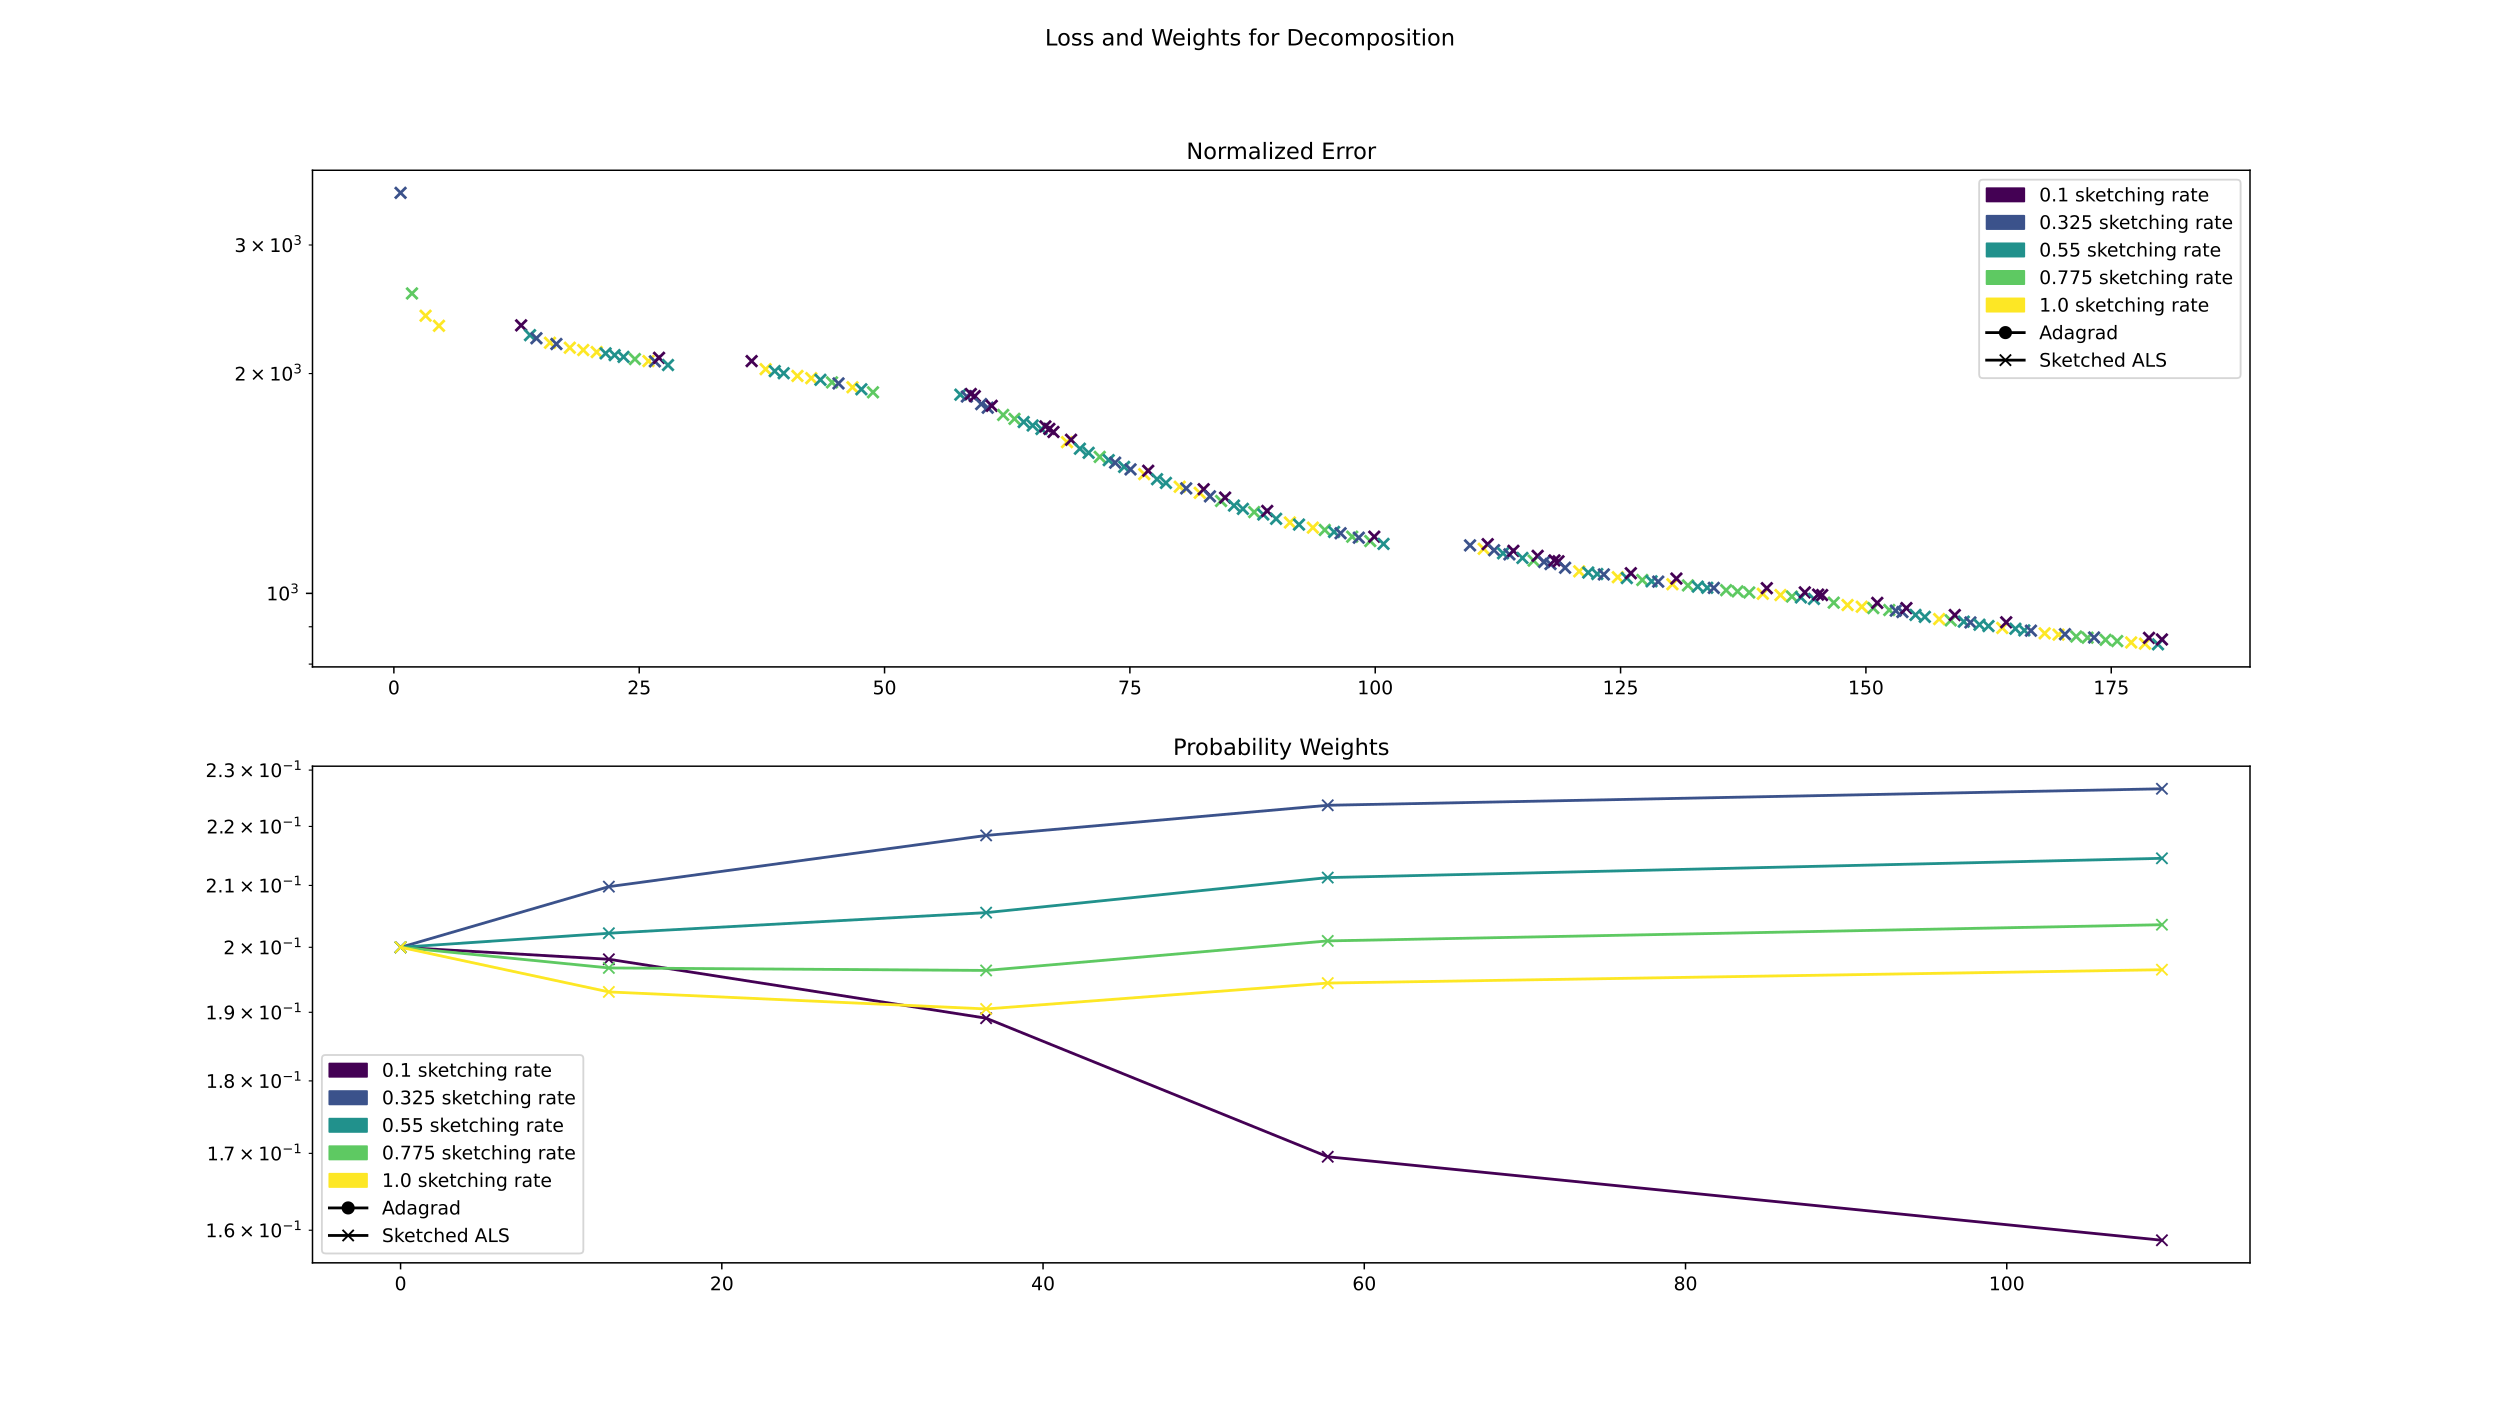 <?xml version="1.0" encoding="utf-8" standalone="no"?>
<!DOCTYPE svg PUBLIC "-//W3C//DTD SVG 1.1//EN"
  "http://www.w3.org/Graphics/SVG/1.1/DTD/svg11.dtd">
<!-- Created with matplotlib (https://matplotlib.org/) -->
<svg height="756pt" version="1.1" viewBox="0 0 1332 756" width="1332pt" xmlns="http://www.w3.org/2000/svg" xmlns:xlink="http://www.w3.org/1999/xlink">
 <defs>
  <style type="text/css">
*{stroke-linecap:butt;stroke-linejoin:round;}
  </style>
 </defs>
 <g id="figure_1">
  <g id="patch_1">
   <path d="M 0 756 
L 1332 756 
L 1332 0 
L 0 0 
z
" style="fill:#ffffff;"/>
  </g>
  <g id="axes_1">
   <g id="patch_2">
    <path d="M 166.5 355.32 
L 1198.8 355.32 
L 1198.8 90.72 
L 166.5 90.72 
z
" style="fill:#ffffff;"/>
   </g>
   <g id="PathCollection_1">
    <defs>
     <path d="M -3 3 
L 3 -3 
M -3 -3 
L 3 3 
" id="mcd05991c86" style="stroke:#3b528b;stroke-width:1.5;"/>
    </defs>
    <g clip-path="url(#p36afddf8e5)">
     <use style="fill:#3b528b;stroke:#3b528b;stroke-width:1.5;" x="213.423" xlink:href="#mcd05991c86" y="102.747"/>
    </g>
   </g>
   <g id="PathCollection_2">
    <defs>
     <path d="M -3 3 
L 3 -3 
M -3 -3 
L 3 3 
" id="m1c2807d40e" style="stroke:#5ec962;stroke-width:1.5;"/>
    </defs>
    <g clip-path="url(#p36afddf8e5)">
     <use style="fill:#5ec962;stroke:#5ec962;stroke-width:1.5;" x="219.505" xlink:href="#m1c2807d40e" y="156.347"/>
    </g>
   </g>
   <g id="PathCollection_3">
    <defs>
     <path d="M -3 3 
L 3 -3 
M -3 -3 
L 3 3 
" id="med2e4aba3b" style="stroke:#fde725;stroke-width:1.5;"/>
    </defs>
    <g clip-path="url(#p36afddf8e5)">
     <use style="fill:#fde725;stroke:#fde725;stroke-width:1.5;" x="226.745" xlink:href="#med2e4aba3b" y="168.219"/>
    </g>
   </g>
   <g id="PathCollection_4">
    <g clip-path="url(#p36afddf8e5)">
     <use style="fill:#fde725;stroke:#fde725;stroke-width:1.5;" x="233.891" xlink:href="#med2e4aba3b" y="173.583"/>
    </g>
   </g>
   <g id="PathCollection_5">
    <defs>
     <path d="M -3 3 
L 3 -3 
M -3 -3 
L 3 3 
" id="mc5a9ce2ea5" style="stroke:#440154;stroke-width:1.5;"/>
    </defs>
    <g clip-path="url(#p36afddf8e5)">
     <use style="fill:#440154;stroke:#440154;stroke-width:1.5;" x="277.66" xlink:href="#mc5a9ce2ea5" y="173.349"/>
    </g>
   </g>
   <g id="PathCollection_6">
    <defs>
     <path d="M -3 3 
L 3 -3 
M -3 -3 
L 3 3 
" id="me6551f389b" style="stroke:#21918c;stroke-width:1.5;"/>
    </defs>
    <g clip-path="url(#p36afddf8e5)">
     <use style="fill:#21918c;stroke:#21918c;stroke-width:1.5;" x="282.402" xlink:href="#me6551f389b" y="178.568"/>
    </g>
   </g>
   <g id="PathCollection_7">
    <g clip-path="url(#p36afddf8e5)">
     <use style="fill:#3b528b;stroke:#3b528b;stroke-width:1.5;" x="285.805" xlink:href="#mcd05991c86" y="180.215"/>
    </g>
   </g>
   <g id="PathCollection_8">
    <g clip-path="url(#p36afddf8e5)">
     <use style="fill:#fde725;stroke:#fde725;stroke-width:1.5;" x="293.034" xlink:href="#med2e4aba3b" y="182.631"/>
    </g>
   </g>
   <g id="PathCollection_9">
    <g clip-path="url(#p36afddf8e5)">
     <use style="fill:#3b528b;stroke:#3b528b;stroke-width:1.5;" x="296.442" xlink:href="#mcd05991c86" y="183.278"/>
    </g>
   </g>
   <g id="PathCollection_10">
    <g clip-path="url(#p36afddf8e5)">
     <use style="fill:#fde725;stroke:#fde725;stroke-width:1.5;" x="303.598" xlink:href="#med2e4aba3b" y="185.275"/>
    </g>
   </g>
   <g id="PathCollection_11">
    <g clip-path="url(#p36afddf8e5)">
     <use style="fill:#fde725;stroke:#fde725;stroke-width:1.5;" x="310.754" xlink:href="#med2e4aba3b" y="186.492"/>
    </g>
   </g>
   <g id="PathCollection_12">
    <g clip-path="url(#p36afddf8e5)">
     <use style="fill:#fde725;stroke:#fde725;stroke-width:1.5;" x="317.935" xlink:href="#med2e4aba3b" y="187.576"/>
    </g>
   </g>
   <g id="PathCollection_13">
    <g clip-path="url(#p36afddf8e5)">
     <use style="fill:#21918c;stroke:#21918c;stroke-width:1.5;" x="322.669" xlink:href="#me6551f389b" y="188.268"/>
    </g>
   </g>
   <g id="PathCollection_14">
    <g clip-path="url(#p36afddf8e5)">
     <use style="fill:#21918c;stroke:#21918c;stroke-width:1.5;" x="327.475" xlink:href="#me6551f389b" y="189.198"/>
    </g>
   </g>
   <g id="PathCollection_15">
    <g clip-path="url(#p36afddf8e5)">
     <use style="fill:#21918c;stroke:#21918c;stroke-width:1.5;" x="332.221" xlink:href="#me6551f389b" y="190.153"/>
    </g>
   </g>
   <g id="PathCollection_16">
    <g clip-path="url(#p36afddf8e5)">
     <use style="fill:#5ec962;stroke:#5ec962;stroke-width:1.5;" x="338.27" xlink:href="#m1c2807d40e" y="191.305"/>
    </g>
   </g>
   <g id="PathCollection_17">
    <g clip-path="url(#p36afddf8e5)">
     <use style="fill:#fde725;stroke:#fde725;stroke-width:1.5;" x="345.493" xlink:href="#med2e4aba3b" y="192.386"/>
    </g>
   </g>
   <g id="PathCollection_18">
    <g clip-path="url(#p36afddf8e5)">
     <use style="fill:#3b528b;stroke:#3b528b;stroke-width:1.5;" x="348.903" xlink:href="#mcd05991c86" y="192.53"/>
    </g>
   </g>
   <g id="PathCollection_19">
    <g clip-path="url(#p36afddf8e5)">
     <use style="fill:#440154;stroke:#440154;stroke-width:1.5;" x="351.134" xlink:href="#mc5a9ce2ea5" y="190.64"/>
    </g>
   </g>
   <g id="PathCollection_20">
    <g clip-path="url(#p36afddf8e5)">
     <use style="fill:#21918c;stroke:#21918c;stroke-width:1.5;" x="355.91" xlink:href="#me6551f389b" y="194.482"/>
    </g>
   </g>
   <g id="PathCollection_21">
    <g clip-path="url(#p36afddf8e5)">
     <use style="fill:#440154;stroke:#440154;stroke-width:1.5;" x="400.472" xlink:href="#mc5a9ce2ea5" y="192.393"/>
    </g>
   </g>
   <g id="PathCollection_22">
    <g clip-path="url(#p36afddf8e5)">
     <use style="fill:#fde725;stroke:#fde725;stroke-width:1.5;" x="407.924" xlink:href="#med2e4aba3b" y="196.688"/>
    </g>
   </g>
   <g id="PathCollection_23">
    <g clip-path="url(#p36afddf8e5)">
     <use style="fill:#21918c;stroke:#21918c;stroke-width:1.5;" x="412.791" xlink:href="#me6551f389b" y="197.733"/>
    </g>
   </g>
   <g id="PathCollection_24">
    <g clip-path="url(#p36afddf8e5)">
     <use style="fill:#21918c;stroke:#21918c;stroke-width:1.5;" x="417.541" xlink:href="#me6551f389b" y="198.846"/>
    </g>
   </g>
   <g id="PathCollection_25">
    <g clip-path="url(#p36afddf8e5)">
     <use style="fill:#fde725;stroke:#fde725;stroke-width:1.5;" x="424.876" xlink:href="#med2e4aba3b" y="200.296"/>
    </g>
   </g>
   <g id="PathCollection_26">
    <g clip-path="url(#p36afddf8e5)">
     <use style="fill:#fde725;stroke:#fde725;stroke-width:1.5;" x="432.239" xlink:href="#med2e4aba3b" y="201.48"/>
    </g>
   </g>
   <g id="PathCollection_27">
    <g clip-path="url(#p36afddf8e5)">
     <use style="fill:#21918c;stroke:#21918c;stroke-width:1.5;" x="437.131" xlink:href="#me6551f389b" y="202.352"/>
    </g>
   </g>
   <g id="PathCollection_28">
    <g clip-path="url(#p36afddf8e5)">
     <use style="fill:#5ec962;stroke:#5ec962;stroke-width:1.5;" x="443.291" xlink:href="#m1c2807d40e" y="203.733"/>
    </g>
   </g>
   <g id="PathCollection_29">
    <g clip-path="url(#p36afddf8e5)">
     <use style="fill:#3b528b;stroke:#3b528b;stroke-width:1.5;" x="446.755" xlink:href="#mcd05991c86" y="204.292"/>
    </g>
   </g>
   <g id="PathCollection_30">
    <g clip-path="url(#p36afddf8e5)">
     <use style="fill:#fde725;stroke:#fde725;stroke-width:1.5;" x="454.207" xlink:href="#med2e4aba3b" y="206.328"/>
    </g>
   </g>
   <g id="PathCollection_31">
    <g clip-path="url(#p36afddf8e5)">
     <use style="fill:#21918c;stroke:#21918c;stroke-width:1.5;" x="458.937" xlink:href="#me6551f389b" y="207.419"/>
    </g>
   </g>
   <g id="PathCollection_32">
    <g clip-path="url(#p36afddf8e5)">
     <use style="fill:#5ec962;stroke:#5ec962;stroke-width:1.5;" x="465.127" xlink:href="#m1c2807d40e" y="209.015"/>
    </g>
   </g>
   <g id="PathCollection_33">
    <g clip-path="url(#p36afddf8e5)">
     <use style="fill:#21918c;stroke:#21918c;stroke-width:1.5;" x="511.678" xlink:href="#me6551f389b" y="210.283"/>
    </g>
   </g>
   <g id="PathCollection_34">
    <g clip-path="url(#p36afddf8e5)">
     <use style="fill:#3b528b;stroke:#3b528b;stroke-width:1.5;" x="515.135" xlink:href="#mcd05991c86" y="211.247"/>
    </g>
   </g>
   <g id="PathCollection_35">
    <g clip-path="url(#p36afddf8e5)">
     <use style="fill:#440154;stroke:#440154;stroke-width:1.5;" x="517.243" xlink:href="#mc5a9ce2ea5" y="209.921"/>
    </g>
   </g>
   <g id="PathCollection_36">
    <g clip-path="url(#p36afddf8e5)">
     <use style="fill:#440154;stroke:#440154;stroke-width:1.5;" x="519.356" xlink:href="#mc5a9ce2ea5" y="211.059"/>
    </g>
   </g>
   <g id="PathCollection_37">
    <g clip-path="url(#p36afddf8e5)">
     <use style="fill:#3b528b;stroke:#3b528b;stroke-width:1.5;" x="522.79" xlink:href="#mcd05991c86" y="215.301"/>
    </g>
   </g>
   <g id="PathCollection_38">
    <g clip-path="url(#p36afddf8e5)">
     <use style="fill:#3b528b;stroke:#3b528b;stroke-width:1.5;" x="526.266" xlink:href="#mcd05991c86" y="217.215"/>
    </g>
   </g>
   <g id="PathCollection_39">
    <g clip-path="url(#p36afddf8e5)">
     <use style="fill:#440154;stroke:#440154;stroke-width:1.5;" x="528.402" xlink:href="#mc5a9ce2ea5" y="216.228"/>
    </g>
   </g>
   <g id="PathCollection_40">
    <g clip-path="url(#p36afddf8e5)">
     <use style="fill:#5ec962;stroke:#5ec962;stroke-width:1.5;" x="534.48" xlink:href="#m1c2807d40e" y="221.069"/>
    </g>
   </g>
   <g id="PathCollection_41">
    <g clip-path="url(#p36afddf8e5)">
     <use style="fill:#5ec962;stroke:#5ec962;stroke-width:1.5;" x="540.506" xlink:href="#m1c2807d40e" y="223.166"/>
    </g>
   </g>
   <g id="PathCollection_42">
    <g clip-path="url(#p36afddf8e5)">
     <use style="fill:#21918c;stroke:#21918c;stroke-width:1.5;" x="545.42" xlink:href="#me6551f389b" y="224.852"/>
    </g>
   </g>
   <g id="PathCollection_43">
    <g clip-path="url(#p36afddf8e5)">
     <use style="fill:#21918c;stroke:#21918c;stroke-width:1.5;" x="550.209" xlink:href="#me6551f389b" y="226.696"/>
    </g>
   </g>
   <g id="PathCollection_44">
    <g clip-path="url(#p36afddf8e5)">
     <use style="fill:#21918c;stroke:#21918c;stroke-width:1.5;" x="554.881" xlink:href="#me6551f389b" y="228.56"/>
    </g>
   </g>
   <g id="PathCollection_45">
    <g clip-path="url(#p36afddf8e5)">
     <use style="fill:#440154;stroke:#440154;stroke-width:1.5;" x="556.978" xlink:href="#mc5a9ce2ea5" y="227.19"/>
    </g>
   </g>
   <g id="PathCollection_46">
    <g clip-path="url(#p36afddf8e5)">
     <use style="fill:#440154;stroke:#440154;stroke-width:1.5;" x="559.088" xlink:href="#mc5a9ce2ea5" y="228.515"/>
    </g>
   </g>
   <g id="PathCollection_47">
    <g clip-path="url(#p36afddf8e5)">
     <use style="fill:#440154;stroke:#440154;stroke-width:1.5;" x="561.276" xlink:href="#mc5a9ce2ea5" y="230.152"/>
    </g>
   </g>
   <g id="PathCollection_48">
    <g clip-path="url(#p36afddf8e5)">
     <use style="fill:#fde725;stroke:#fde725;stroke-width:1.5;" x="568.516" xlink:href="#med2e4aba3b" y="235.573"/>
    </g>
   </g>
   <g id="PathCollection_49">
    <g clip-path="url(#p36afddf8e5)">
     <use style="fill:#440154;stroke:#440154;stroke-width:1.5;" x="570.65" xlink:href="#mc5a9ce2ea5" y="234.315"/>
    </g>
   </g>
   <g id="PathCollection_50">
    <g clip-path="url(#p36afddf8e5)">
     <use style="fill:#21918c;stroke:#21918c;stroke-width:1.5;" x="575.369" xlink:href="#me6551f389b" y="239.074"/>
    </g>
   </g>
   <g id="PathCollection_51">
    <g clip-path="url(#p36afddf8e5)">
     <use style="fill:#21918c;stroke:#21918c;stroke-width:1.5;" x="580.021" xlink:href="#me6551f389b" y="241.262"/>
    </g>
   </g>
   <g id="PathCollection_52">
    <g clip-path="url(#p36afddf8e5)">
     <use style="fill:#5ec962;stroke:#5ec962;stroke-width:1.5;" x="585.937" xlink:href="#m1c2807d40e" y="243.437"/>
    </g>
   </g>
   <g id="PathCollection_53">
    <g clip-path="url(#p36afddf8e5)">
     <use style="fill:#21918c;stroke:#21918c;stroke-width:1.5;" x="590.727" xlink:href="#me6551f389b" y="245.161"/>
    </g>
   </g>
   <g id="PathCollection_54">
    <g clip-path="url(#p36afddf8e5)">
     <use style="fill:#3b528b;stroke:#3b528b;stroke-width:1.5;" x="594.13" xlink:href="#mcd05991c86" y="246.496"/>
    </g>
   </g>
   <g id="PathCollection_55">
    <g clip-path="url(#p36afddf8e5)">
     <use style="fill:#21918c;stroke:#21918c;stroke-width:1.5;" x="598.939" xlink:href="#me6551f389b" y="248.754"/>
    </g>
   </g>
   <g id="PathCollection_56">
    <g clip-path="url(#p36afddf8e5)">
     <use style="fill:#3b528b;stroke:#3b528b;stroke-width:1.5;" x="602.341" xlink:href="#mcd05991c86" y="250.095"/>
    </g>
   </g>
   <g id="PathCollection_57">
    <g clip-path="url(#p36afddf8e5)">
     <use style="fill:#fde725;stroke:#fde725;stroke-width:1.5;" x="609.649" xlink:href="#med2e4aba3b" y="252.618"/>
    </g>
   </g>
   <g id="PathCollection_58">
    <g clip-path="url(#p36afddf8e5)">
     <use style="fill:#440154;stroke:#440154;stroke-width:1.5;" x="611.758" xlink:href="#mc5a9ce2ea5" y="250.824"/>
    </g>
   </g>
   <g id="PathCollection_59">
    <g clip-path="url(#p36afddf8e5)">
     <use style="fill:#21918c;stroke:#21918c;stroke-width:1.5;" x="616.468" xlink:href="#me6551f389b" y="255.317"/>
    </g>
   </g>
   <g id="PathCollection_60">
    <g clip-path="url(#p36afddf8e5)">
     <use style="fill:#21918c;stroke:#21918c;stroke-width:1.5;" x="621.197" xlink:href="#me6551f389b" y="257.289"/>
    </g>
   </g>
   <g id="PathCollection_61">
    <g clip-path="url(#p36afddf8e5)">
     <use style="fill:#fde725;stroke:#fde725;stroke-width:1.5;" x="628.551" xlink:href="#med2e4aba3b" y="259.346"/>
    </g>
   </g>
   <g id="PathCollection_62">
    <g clip-path="url(#p36afddf8e5)">
     <use style="fill:#3b528b;stroke:#3b528b;stroke-width:1.5;" x="631.996" xlink:href="#mcd05991c86" y="260.209"/>
    </g>
   </g>
   <g id="PathCollection_63">
    <g clip-path="url(#p36afddf8e5)">
     <use style="fill:#fde725;stroke:#fde725;stroke-width:1.5;" x="639.22" xlink:href="#med2e4aba3b" y="262.577"/>
    </g>
   </g>
   <g id="PathCollection_64">
    <g clip-path="url(#p36afddf8e5)">
     <use style="fill:#440154;stroke:#440154;stroke-width:1.5;" x="641.302" xlink:href="#mc5a9ce2ea5" y="260.663"/>
    </g>
   </g>
   <g id="PathCollection_65">
    <g clip-path="url(#p36afddf8e5)">
     <use style="fill:#3b528b;stroke:#3b528b;stroke-width:1.5;" x="644.66" xlink:href="#mcd05991c86" y="264.458"/>
    </g>
   </g>
   <g id="PathCollection_66">
    <g clip-path="url(#p36afddf8e5)">
     <use style="fill:#5ec962;stroke:#5ec962;stroke-width:1.5;" x="650.58" xlink:href="#m1c2807d40e" y="266.909"/>
    </g>
   </g>
   <g id="PathCollection_67">
    <g clip-path="url(#p36afddf8e5)">
     <use style="fill:#440154;stroke:#440154;stroke-width:1.5;" x="652.727" xlink:href="#mc5a9ce2ea5" y="265.123"/>
    </g>
   </g>
   <g id="PathCollection_68">
    <g clip-path="url(#p36afddf8e5)">
     <use style="fill:#21918c;stroke:#21918c;stroke-width:1.5;" x="657.476" xlink:href="#me6551f389b" y="269.375"/>
    </g>
   </g>
   <g id="PathCollection_69">
    <g clip-path="url(#p36afddf8e5)">
     <use style="fill:#21918c;stroke:#21918c;stroke-width:1.5;" x="662.216" xlink:href="#me6551f389b" y="271.126"/>
    </g>
   </g>
   <g id="PathCollection_70">
    <g clip-path="url(#p36afddf8e5)">
     <use style="fill:#5ec962;stroke:#5ec962;stroke-width:1.5;" x="668.232" xlink:href="#m1c2807d40e" y="272.851"/>
    </g>
   </g>
   <g id="PathCollection_71">
    <g clip-path="url(#p36afddf8e5)">
     <use style="fill:#21918c;stroke:#21918c;stroke-width:1.5;" x="673.068" xlink:href="#me6551f389b" y="274.13"/>
    </g>
   </g>
   <g id="PathCollection_72">
    <g clip-path="url(#p36afddf8e5)">
     <use style="fill:#440154;stroke:#440154;stroke-width:1.5;" x="675.17" xlink:href="#mc5a9ce2ea5" y="272.229"/>
    </g>
   </g>
   <g id="PathCollection_73">
    <g clip-path="url(#p36afddf8e5)">
     <use style="fill:#21918c;stroke:#21918c;stroke-width:1.5;" x="679.91" xlink:href="#me6551f389b" y="276.418"/>
    </g>
   </g>
   <g id="PathCollection_74">
    <g clip-path="url(#p36afddf8e5)">
     <use style="fill:#fde725;stroke:#fde725;stroke-width:1.5;" x="687.269" xlink:href="#med2e4aba3b" y="278.376"/>
    </g>
   </g>
   <g id="PathCollection_75">
    <g clip-path="url(#p36afddf8e5)">
     <use style="fill:#21918c;stroke:#21918c;stroke-width:1.5;" x="692.109" xlink:href="#me6551f389b" y="279.496"/>
    </g>
   </g>
   <g id="PathCollection_76">
    <g clip-path="url(#p36afddf8e5)">
     <use style="fill:#fde725;stroke:#fde725;stroke-width:1.5;" x="699.504" xlink:href="#med2e4aba3b" y="281.129"/>
    </g>
   </g>
   <g id="PathCollection_77">
    <g clip-path="url(#p36afddf8e5)">
     <use style="fill:#5ec962;stroke:#5ec962;stroke-width:1.5;" x="705.827" xlink:href="#m1c2807d40e" y="282.354"/>
    </g>
   </g>
   <g id="PathCollection_78">
    <g clip-path="url(#p36afddf8e5)">
     <use style="fill:#21918c;stroke:#21918c;stroke-width:1.5;" x="710.793" xlink:href="#me6551f389b" y="283.408"/>
    </g>
   </g>
   <g id="PathCollection_79">
    <g clip-path="url(#p36afddf8e5)">
     <use style="fill:#3b528b;stroke:#3b528b;stroke-width:1.5;" x="714.254" xlink:href="#mcd05991c86" y="284.114"/>
    </g>
   </g>
   <g id="PathCollection_80">
    <g clip-path="url(#p36afddf8e5)">
     <use style="fill:#5ec962;stroke:#5ec962;stroke-width:1.5;" x="720.443" xlink:href="#m1c2807d40e" y="285.951"/>
    </g>
   </g>
   <g id="PathCollection_81">
    <g clip-path="url(#p36afddf8e5)">
     <use style="fill:#3b528b;stroke:#3b528b;stroke-width:1.5;" x="723.966" xlink:href="#mcd05991c86" y="286.482"/>
    </g>
   </g>
   <g id="PathCollection_82">
    <g clip-path="url(#p36afddf8e5)">
     <use style="fill:#5ec962;stroke:#5ec962;stroke-width:1.5;" x="730.069" xlink:href="#m1c2807d40e" y="288.264"/>
    </g>
   </g>
   <g id="PathCollection_83">
    <g clip-path="url(#p36afddf8e5)">
     <use style="fill:#440154;stroke:#440154;stroke-width:1.5;" x="732.203" xlink:href="#mc5a9ce2ea5" y="285.937"/>
    </g>
   </g>
   <g id="PathCollection_84">
    <g clip-path="url(#p36afddf8e5)">
     <use style="fill:#21918c;stroke:#21918c;stroke-width:1.5;" x="737.132" xlink:href="#me6551f389b" y="289.787"/>
    </g>
   </g>
   <g id="PathCollection_85">
    <g clip-path="url(#p36afddf8e5)">
     <use style="fill:#3b528b;stroke:#3b528b;stroke-width:1.5;" x="783.236" xlink:href="#mcd05991c86" y="290.575"/>
    </g>
   </g>
   <g id="PathCollection_86">
    <g clip-path="url(#p36afddf8e5)">
     <use style="fill:#fde725;stroke:#fde725;stroke-width:1.5;" x="790.517" xlink:href="#med2e4aba3b" y="292.406"/>
    </g>
   </g>
   <g id="PathCollection_87">
    <g clip-path="url(#p36afddf8e5)">
     <use style="fill:#440154;stroke:#440154;stroke-width:1.5;" x="792.634" xlink:href="#mc5a9ce2ea5" y="289.939"/>
    </g>
   </g>
   <g id="PathCollection_88">
    <g clip-path="url(#p36afddf8e5)">
     <use style="fill:#3b528b;stroke:#3b528b;stroke-width:1.5;" x="796.071" xlink:href="#mcd05991c86" y="293.157"/>
    </g>
   </g>
   <g id="PathCollection_89">
    <g clip-path="url(#p36afddf8e5)">
     <use style="fill:#21918c;stroke:#21918c;stroke-width:1.5;" x="800.826" xlink:href="#me6551f389b" y="294.795"/>
    </g>
   </g>
   <g id="PathCollection_90">
    <g clip-path="url(#p36afddf8e5)">
     <use style="fill:#3b528b;stroke:#3b528b;stroke-width:1.5;" x="804.211" xlink:href="#mcd05991c86" y="295.36"/>
    </g>
   </g>
   <g id="PathCollection_91">
    <g clip-path="url(#p36afddf8e5)">
     <use style="fill:#440154;stroke:#440154;stroke-width:1.5;" x="806.338" xlink:href="#mc5a9ce2ea5" y="293.48"/>
    </g>
   </g>
   <g id="PathCollection_92">
    <g clip-path="url(#p36afddf8e5)">
     <use style="fill:#21918c;stroke:#21918c;stroke-width:1.5;" x="811.154" xlink:href="#me6551f389b" y="297.282"/>
    </g>
   </g>
   <g id="PathCollection_93">
    <g clip-path="url(#p36afddf8e5)">
     <use style="fill:#5ec962;stroke:#5ec962;stroke-width:1.5;" x="817.113" xlink:href="#m1c2807d40e" y="298.701"/>
    </g>
   </g>
   <g id="PathCollection_94">
    <g clip-path="url(#p36afddf8e5)">
     <use style="fill:#440154;stroke:#440154;stroke-width:1.5;" x="819.254" xlink:href="#mc5a9ce2ea5" y="296.155"/>
    </g>
   </g>
   <g id="PathCollection_95">
    <g clip-path="url(#p36afddf8e5)">
     <use style="fill:#3b528b;stroke:#3b528b;stroke-width:1.5;" x="822.681" xlink:href="#mcd05991c86" y="299.425"/>
    </g>
   </g>
   <g id="PathCollection_96">
    <g clip-path="url(#p36afddf8e5)">
     <use style="fill:#3b528b;stroke:#3b528b;stroke-width:1.5;" x="826.107" xlink:href="#mcd05991c86" y="300.516"/>
    </g>
   </g>
   <g id="PathCollection_97">
    <g clip-path="url(#p36afddf8e5)">
     <use style="fill:#440154;stroke:#440154;stroke-width:1.5;" x="828.237" xlink:href="#mc5a9ce2ea5" y="298.583"/>
    </g>
   </g>
   <g id="PathCollection_98">
    <g clip-path="url(#p36afddf8e5)">
     <use style="fill:#440154;stroke:#440154;stroke-width:1.5;" x="830.367" xlink:href="#mc5a9ce2ea5" y="299.044"/>
    </g>
   </g>
   <g id="PathCollection_99">
    <g clip-path="url(#p36afddf8e5)">
     <use style="fill:#3b528b;stroke:#3b528b;stroke-width:1.5;" x="833.881" xlink:href="#mcd05991c86" y="302.503"/>
    </g>
   </g>
   <g id="PathCollection_100">
    <g clip-path="url(#p36afddf8e5)">
     <use style="fill:#fde725;stroke:#fde725;stroke-width:1.5;" x="841.407" xlink:href="#med2e4aba3b" y="304.398"/>
    </g>
   </g>
   <g id="PathCollection_101">
    <g clip-path="url(#p36afddf8e5)">
     <use style="fill:#21918c;stroke:#21918c;stroke-width:1.5;" x="846.208" xlink:href="#me6551f389b" y="305.048"/>
    </g>
   </g>
   <g id="PathCollection_102">
    <g clip-path="url(#p36afddf8e5)">
     <use style="fill:#21918c;stroke:#21918c;stroke-width:1.5;" x="851.024" xlink:href="#me6551f389b" y="305.828"/>
    </g>
   </g>
   <g id="PathCollection_103">
    <g clip-path="url(#p36afddf8e5)">
     <use style="fill:#3b528b;stroke:#3b528b;stroke-width:1.5;" x="854.527" xlink:href="#mcd05991c86" y="306.063"/>
    </g>
   </g>
   <g id="PathCollection_104">
    <g clip-path="url(#p36afddf8e5)">
     <use style="fill:#fde725;stroke:#fde725;stroke-width:1.5;" x="861.976" xlink:href="#med2e4aba3b" y="307.533"/>
    </g>
   </g>
   <g id="PathCollection_105">
    <g clip-path="url(#p36afddf8e5)">
     <use style="fill:#21918c;stroke:#21918c;stroke-width:1.5;" x="866.77" xlink:href="#me6551f389b" y="307.976"/>
    </g>
   </g>
   <g id="PathCollection_106">
    <g clip-path="url(#p36afddf8e5)">
     <use style="fill:#440154;stroke:#440154;stroke-width:1.5;" x="868.904" xlink:href="#mc5a9ce2ea5" y="305.411"/>
    </g>
   </g>
   <g id="PathCollection_107">
    <g clip-path="url(#p36afddf8e5)">
     <use style="fill:#5ec962;stroke:#5ec962;stroke-width:1.5;" x="875.017" xlink:href="#m1c2807d40e" y="309.018"/>
    </g>
   </g>
   <g id="PathCollection_108">
    <g clip-path="url(#p36afddf8e5)">
     <use style="fill:#21918c;stroke:#21918c;stroke-width:1.5;" x="879.943" xlink:href="#me6551f389b" y="309.726"/>
    </g>
   </g>
   <g id="PathCollection_109">
    <g clip-path="url(#p36afddf8e5)">
     <use style="fill:#3b528b;stroke:#3b528b;stroke-width:1.5;" x="883.495" xlink:href="#mcd05991c86" y="309.892"/>
    </g>
   </g>
   <g id="PathCollection_110">
    <g clip-path="url(#p36afddf8e5)">
     <use style="fill:#fde725;stroke:#fde725;stroke-width:1.5;" x="891.057" xlink:href="#med2e4aba3b" y="311.273"/>
    </g>
   </g>
   <g id="PathCollection_111">
    <g clip-path="url(#p36afddf8e5)">
     <use style="fill:#440154;stroke:#440154;stroke-width:1.5;" x="893.178" xlink:href="#mc5a9ce2ea5" y="308.261"/>
    </g>
   </g>
   <g id="PathCollection_112">
    <g clip-path="url(#p36afddf8e5)">
     <use style="fill:#5ec962;stroke:#5ec962;stroke-width:1.5;" x="899.334" xlink:href="#m1c2807d40e" y="311.899"/>
    </g>
   </g>
   <g id="PathCollection_113">
    <g clip-path="url(#p36afddf8e5)">
     <use style="fill:#21918c;stroke:#21918c;stroke-width:1.5;" x="904.58" xlink:href="#me6551f389b" y="312.557"/>
    </g>
   </g>
   <g id="PathCollection_114">
    <g clip-path="url(#p36afddf8e5)">
     <use style="fill:#21918c;stroke:#21918c;stroke-width:1.5;" x="909.625" xlink:href="#me6551f389b" y="313.172"/>
    </g>
   </g>
   <g id="PathCollection_115">
    <g clip-path="url(#p36afddf8e5)">
     <use style="fill:#3b528b;stroke:#3b528b;stroke-width:1.5;" x="913.11" xlink:href="#mcd05991c86" y="313.241"/>
    </g>
   </g>
   <g id="PathCollection_116">
    <g clip-path="url(#p36afddf8e5)">
     <use style="fill:#5ec962;stroke:#5ec962;stroke-width:1.5;" x="919.687" xlink:href="#m1c2807d40e" y="314.448"/>
    </g>
   </g>
   <g id="PathCollection_117">
    <g clip-path="url(#p36afddf8e5)">
     <use style="fill:#5ec962;stroke:#5ec962;stroke-width:1.5;" x="925.796" xlink:href="#m1c2807d40e" y="315.081"/>
    </g>
   </g>
   <g id="PathCollection_118">
    <g clip-path="url(#p36afddf8e5)">
     <use style="fill:#5ec962;stroke:#5ec962;stroke-width:1.5;" x="931.981" xlink:href="#m1c2807d40e" y="315.672"/>
    </g>
   </g>
   <g id="PathCollection_119">
    <g clip-path="url(#p36afddf8e5)">
     <use style="fill:#fde725;stroke:#fde725;stroke-width:1.5;" x="939.218" xlink:href="#med2e4aba3b" y="316.364"/>
    </g>
   </g>
   <g id="PathCollection_120">
    <g clip-path="url(#p36afddf8e5)">
     <use style="fill:#440154;stroke:#440154;stroke-width:1.5;" x="941.355" xlink:href="#mc5a9ce2ea5" y="313.384"/>
    </g>
   </g>
   <g id="PathCollection_121">
    <g clip-path="url(#p36afddf8e5)">
     <use style="fill:#fde725;stroke:#fde725;stroke-width:1.5;" x="948.644" xlink:href="#med2e4aba3b" y="317.043"/>
    </g>
   </g>
   <g id="PathCollection_122">
    <g clip-path="url(#p36afddf8e5)">
     <use style="fill:#5ec962;stroke:#5ec962;stroke-width:1.5;" x="954.741" xlink:href="#m1c2807d40e" y="317.83"/>
    </g>
   </g>
   <g id="PathCollection_123">
    <g clip-path="url(#p36afddf8e5)">
     <use style="fill:#21918c;stroke:#21918c;stroke-width:1.5;" x="959.525" xlink:href="#me6551f389b" y="318.311"/>
    </g>
   </g>
   <g id="PathCollection_124">
    <g clip-path="url(#p36afddf8e5)">
     <use style="fill:#440154;stroke:#440154;stroke-width:1.5;" x="961.609" xlink:href="#mc5a9ce2ea5" y="315.616"/>
    </g>
   </g>
   <g id="PathCollection_125">
    <g clip-path="url(#p36afddf8e5)">
     <use style="fill:#21918c;stroke:#21918c;stroke-width:1.5;" x="966.463" xlink:href="#me6551f389b" y="319.109"/>
    </g>
   </g>
   <g id="PathCollection_126">
    <g clip-path="url(#p36afddf8e5)">
     <use style="fill:#440154;stroke:#440154;stroke-width:1.5;" x="968.688" xlink:href="#mc5a9ce2ea5" y="316.807"/>
    </g>
   </g>
   <g id="PathCollection_127">
    <g clip-path="url(#p36afddf8e5)">
     <use style="fill:#440154;stroke:#440154;stroke-width:1.5;" x="970.835" xlink:href="#mc5a9ce2ea5" y="317.046"/>
    </g>
   </g>
   <g id="PathCollection_128">
    <g clip-path="url(#p36afddf8e5)">
     <use style="fill:#5ec962;stroke:#5ec962;stroke-width:1.5;" x="977.01" xlink:href="#m1c2807d40e" y="321.098"/>
    </g>
   </g>
   <g id="PathCollection_129">
    <g clip-path="url(#p36afddf8e5)">
     <use style="fill:#fde725;stroke:#fde725;stroke-width:1.5;" x="984.376" xlink:href="#med2e4aba3b" y="322.359"/>
    </g>
   </g>
   <g id="PathCollection_130">
    <g clip-path="url(#p36afddf8e5)">
     <use style="fill:#fde725;stroke:#fde725;stroke-width:1.5;" x="991.953" xlink:href="#med2e4aba3b" y="323.267"/>
    </g>
   </g>
   <g id="PathCollection_131">
    <g clip-path="url(#p36afddf8e5)">
     <use style="fill:#5ec962;stroke:#5ec962;stroke-width:1.5;" x="998.095" xlink:href="#m1c2807d40e" y="323.984"/>
    </g>
   </g>
   <g id="PathCollection_132">
    <g clip-path="url(#p36afddf8e5)">
     <use style="fill:#440154;stroke:#440154;stroke-width:1.5;" x="1000.208" xlink:href="#mc5a9ce2ea5" y="321.214"/>
    </g>
   </g>
   <g id="PathCollection_133">
    <g clip-path="url(#p36afddf8e5)">
     <use style="fill:#5ec962;stroke:#5ec962;stroke-width:1.5;" x="1006.597" xlink:href="#m1c2807d40e" y="325.012"/>
    </g>
   </g>
   <g id="PathCollection_134">
    <g clip-path="url(#p36afddf8e5)">
     <use style="fill:#3b528b;stroke:#3b528b;stroke-width:1.5;" x="1010.057" xlink:href="#mcd05991c86" y="325.354"/>
    </g>
   </g>
   <g id="PathCollection_135">
    <g clip-path="url(#p36afddf8e5)">
     <use style="fill:#3b528b;stroke:#3b528b;stroke-width:1.5;" x="1013.599" xlink:href="#mcd05991c86" y="326.088"/>
    </g>
   </g>
   <g id="PathCollection_136">
    <g clip-path="url(#p36afddf8e5)">
     <use style="fill:#440154;stroke:#440154;stroke-width:1.5;" x="1015.731" xlink:href="#mc5a9ce2ea5" y="323.983"/>
    </g>
   </g>
   <g id="PathCollection_137">
    <g clip-path="url(#p36afddf8e5)">
     <use style="fill:#21918c;stroke:#21918c;stroke-width:1.5;" x="1020.567" xlink:href="#me6551f389b" y="327.629"/>
    </g>
   </g>
   <g id="PathCollection_138">
    <g clip-path="url(#p36afddf8e5)">
     <use style="fill:#21918c;stroke:#21918c;stroke-width:1.5;" x="1025.548" xlink:href="#me6551f389b" y="328.672"/>
    </g>
   </g>
   <g id="PathCollection_139">
    <g clip-path="url(#p36afddf8e5)">
     <use style="fill:#fde725;stroke:#fde725;stroke-width:1.5;" x="1033.183" xlink:href="#med2e4aba3b" y="329.834"/>
    </g>
   </g>
   <g id="PathCollection_140">
    <g clip-path="url(#p36afddf8e5)">
     <use style="fill:#5ec962;stroke:#5ec962;stroke-width:1.5;" x="1039.354" xlink:href="#m1c2807d40e" y="330.535"/>
    </g>
   </g>
   <g id="PathCollection_141">
    <g clip-path="url(#p36afddf8e5)">
     <use style="fill:#440154;stroke:#440154;stroke-width:1.5;" x="1041.514" xlink:href="#mc5a9ce2ea5" y="327.696"/>
    </g>
   </g>
   <g id="PathCollection_142">
    <g clip-path="url(#p36afddf8e5)">
     <use style="fill:#21918c;stroke:#21918c;stroke-width:1.5;" x="1046.3" xlink:href="#me6551f389b" y="331.213"/>
    </g>
   </g>
   <g id="PathCollection_143">
    <g clip-path="url(#p36afddf8e5)">
     <use style="fill:#3b528b;stroke:#3b528b;stroke-width:1.5;" x="1049.833" xlink:href="#mcd05991c86" y="331.647"/>
    </g>
   </g>
   <g id="PathCollection_144">
    <g clip-path="url(#p36afddf8e5)">
     <use style="fill:#21918c;stroke:#21918c;stroke-width:1.5;" x="1054.669" xlink:href="#me6551f389b" y="332.848"/>
    </g>
   </g>
   <g id="PathCollection_145">
    <g clip-path="url(#p36afddf8e5)">
     <use style="fill:#21918c;stroke:#21918c;stroke-width:1.5;" x="1059.458" xlink:href="#me6551f389b" y="333.569"/>
    </g>
   </g>
   <g id="PathCollection_146">
    <g clip-path="url(#p36afddf8e5)">
     <use style="fill:#fde725;stroke:#fde725;stroke-width:1.5;" x="1066.807" xlink:href="#med2e4aba3b" y="334.564"/>
    </g>
   </g>
   <g id="PathCollection_147">
    <g clip-path="url(#p36afddf8e5)">
     <use style="fill:#440154;stroke:#440154;stroke-width:1.5;" x="1068.908" xlink:href="#mc5a9ce2ea5" y="331.557"/>
    </g>
   </g>
   <g id="PathCollection_148">
    <g clip-path="url(#p36afddf8e5)">
     <use style="fill:#21918c;stroke:#21918c;stroke-width:1.5;" x="1073.793" xlink:href="#me6551f389b" y="334.989"/>
    </g>
   </g>
   <g id="PathCollection_149">
    <g clip-path="url(#p36afddf8e5)">
     <use style="fill:#21918c;stroke:#21918c;stroke-width:1.5;" x="1078.559" xlink:href="#me6551f389b" y="335.876"/>
    </g>
   </g>
   <g id="PathCollection_150">
    <g clip-path="url(#p36afddf8e5)">
     <use style="fill:#3b528b;stroke:#3b528b;stroke-width:1.5;" x="1082.08" xlink:href="#mcd05991c86" y="336.031"/>
    </g>
   </g>
   <g id="PathCollection_151">
    <g clip-path="url(#p36afddf8e5)">
     <use style="fill:#fde725;stroke:#fde725;stroke-width:1.5;" x="1089.407" xlink:href="#med2e4aba3b" y="337.436"/>
    </g>
   </g>
   <g id="PathCollection_152">
    <g clip-path="url(#p36afddf8e5)">
     <use style="fill:#fde725;stroke:#fde725;stroke-width:1.5;" x="1096.781" xlink:href="#med2e4aba3b" y="338.132"/>
    </g>
   </g>
   <g id="PathCollection_153">
    <g clip-path="url(#p36afddf8e5)">
     <use style="fill:#3b528b;stroke:#3b528b;stroke-width:1.5;" x="1100.212" xlink:href="#mcd05991c86" y="337.911"/>
    </g>
   </g>
   <g id="PathCollection_154">
    <g clip-path="url(#p36afddf8e5)">
     <use style="fill:#5ec962;stroke:#5ec962;stroke-width:1.5;" x="1106.197" xlink:href="#m1c2807d40e" y="339.119"/>
    </g>
   </g>
   <g id="PathCollection_155">
    <g clip-path="url(#p36afddf8e5)">
     <use style="fill:#5ec962;stroke:#5ec962;stroke-width:1.5;" x="1112.262" xlink:href="#m1c2807d40e" y="339.768"/>
    </g>
   </g>
   <g id="PathCollection_156">
    <g clip-path="url(#p36afddf8e5)">
     <use style="fill:#3b528b;stroke:#3b528b;stroke-width:1.5;" x="1115.726" xlink:href="#mcd05991c86" y="339.662"/>
    </g>
   </g>
   <g id="PathCollection_157">
    <g clip-path="url(#p36afddf8e5)">
     <use style="fill:#5ec962;stroke:#5ec962;stroke-width:1.5;" x="1121.844" xlink:href="#m1c2807d40e" y="340.891"/>
    </g>
   </g>
   <g id="PathCollection_158">
    <g clip-path="url(#p36afddf8e5)">
     <use style="fill:#5ec962;stroke:#5ec962;stroke-width:1.5;" x="1128.045" xlink:href="#m1c2807d40e" y="341.557"/>
    </g>
   </g>
   <g id="PathCollection_159">
    <g clip-path="url(#p36afddf8e5)">
     <use style="fill:#fde725;stroke:#fde725;stroke-width:1.5;" x="1135.489" xlink:href="#med2e4aba3b" y="342.308"/>
    </g>
   </g>
   <g id="PathCollection_160">
    <g clip-path="url(#p36afddf8e5)">
     <use style="fill:#fde725;stroke:#fde725;stroke-width:1.5;" x="1142.834" xlink:href="#med2e4aba3b" y="342.949"/>
    </g>
   </g>
   <g id="PathCollection_161">
    <g clip-path="url(#p36afddf8e5)">
     <use style="fill:#440154;stroke:#440154;stroke-width:1.5;" x="1145.003" xlink:href="#mc5a9ce2ea5" y="339.87"/>
    </g>
   </g>
   <g id="PathCollection_162">
    <g clip-path="url(#p36afddf8e5)">
     <use style="fill:#21918c;stroke:#21918c;stroke-width:1.5;" x="1149.765" xlink:href="#me6551f389b" y="343.293"/>
    </g>
   </g>
   <g id="PathCollection_163">
    <g clip-path="url(#p36afddf8e5)">
     <use style="fill:#440154;stroke:#440154;stroke-width:1.5;" x="1151.877" xlink:href="#mc5a9ce2ea5" y="340.706"/>
    </g>
   </g>
   <g id="matplotlib.axis_1">
    <g id="xtick_1">
     <g id="line2d_1">
      <defs>
       <path d="M 0 0 
L 0 3.5 
" id="mdc8cdb9767" style="stroke:#000000;stroke-width:0.8;"/>
      </defs>
      <g>
       <use style="stroke:#000000;stroke-width:0.8;" x="209.855" xlink:href="#mdc8cdb9767" y="355.32"/>
      </g>
     </g>
     <g id="text_1">
      <!-- 0 -->
      <defs>
       <path d="M 31.781 66.406 
Q 24.172 66.406 20.328 58.906 
Q 16.5 51.422 16.5 36.375 
Q 16.5 21.391 20.328 13.891 
Q 24.172 6.391 31.781 6.391 
Q 39.453 6.391 43.281 13.891 
Q 47.125 21.391 47.125 36.375 
Q 47.125 51.422 43.281 58.906 
Q 39.453 66.406 31.781 66.406 
z
M 31.781 74.219 
Q 44.047 74.219 50.516 64.516 
Q 56.984 54.828 56.984 36.375 
Q 56.984 17.969 50.516 8.266 
Q 44.047 -1.422 31.781 -1.422 
Q 19.531 -1.422 13.062 8.266 
Q 6.594 17.969 6.594 36.375 
Q 6.594 54.828 13.062 64.516 
Q 19.531 74.219 31.781 74.219 
z
" id="DejaVuSans-48"/>
      </defs>
      <g transform="translate(206.673 369.918)scale(0.1 -0.1)">
       <use xlink:href="#DejaVuSans-48"/>
      </g>
     </g>
    </g>
    <g id="xtick_2">
     <g id="line2d_2">
      <g>
       <use style="stroke:#000000;stroke-width:0.8;" x="340.572" xlink:href="#mdc8cdb9767" y="355.32"/>
      </g>
     </g>
     <g id="text_2">
      <!-- 25 -->
      <defs>
       <path d="M 19.188 8.297 
L 53.609 8.297 
L 53.609 0 
L 7.328 0 
L 7.328 8.297 
Q 12.938 14.109 22.625 23.891 
Q 32.328 33.688 34.812 36.531 
Q 39.547 41.844 41.422 45.531 
Q 43.312 49.219 43.312 52.781 
Q 43.312 58.594 39.234 62.25 
Q 35.156 65.922 28.609 65.922 
Q 23.969 65.922 18.812 64.312 
Q 13.672 62.703 7.812 59.422 
L 7.812 69.391 
Q 13.766 71.781 18.938 73 
Q 24.125 74.219 28.422 74.219 
Q 39.75 74.219 46.484 68.547 
Q 53.219 62.891 53.219 53.422 
Q 53.219 48.922 51.531 44.891 
Q 49.859 40.875 45.406 35.406 
Q 44.188 33.984 37.641 27.219 
Q 31.109 20.453 19.188 8.297 
z
" id="DejaVuSans-50"/>
       <path d="M 10.797 72.906 
L 49.516 72.906 
L 49.516 64.594 
L 19.828 64.594 
L 19.828 46.734 
Q 21.969 47.469 24.109 47.828 
Q 26.266 48.188 28.422 48.188 
Q 40.625 48.188 47.75 41.5 
Q 54.891 34.812 54.891 23.391 
Q 54.891 11.625 47.562 5.094 
Q 40.234 -1.422 26.906 -1.422 
Q 22.312 -1.422 17.547 -0.641 
Q 12.797 0.141 7.719 1.703 
L 7.719 11.625 
Q 12.109 9.234 16.797 8.062 
Q 21.484 6.891 26.703 6.891 
Q 35.156 6.891 40.078 11.328 
Q 45.016 15.766 45.016 23.391 
Q 45.016 31 40.078 35.438 
Q 35.156 39.891 26.703 39.891 
Q 22.75 39.891 18.812 39.016 
Q 14.891 38.141 10.797 36.281 
z
" id="DejaVuSans-53"/>
      </defs>
      <g transform="translate(334.209 369.918)scale(0.1 -0.1)">
       <use xlink:href="#DejaVuSans-50"/>
       <use x="63.623" xlink:href="#DejaVuSans-53"/>
      </g>
     </g>
    </g>
    <g id="xtick_3">
     <g id="line2d_3">
      <g>
       <use style="stroke:#000000;stroke-width:0.8;" x="471.289" xlink:href="#mdc8cdb9767" y="355.32"/>
      </g>
     </g>
     <g id="text_3">
      <!-- 50 -->
      <g transform="translate(464.926 369.918)scale(0.1 -0.1)">
       <use xlink:href="#DejaVuSans-53"/>
       <use x="63.623" xlink:href="#DejaVuSans-48"/>
      </g>
     </g>
    </g>
    <g id="xtick_4">
     <g id="line2d_4">
      <g>
       <use style="stroke:#000000;stroke-width:0.8;" x="602.006" xlink:href="#mdc8cdb9767" y="355.32"/>
      </g>
     </g>
     <g id="text_4">
      <!-- 75 -->
      <defs>
       <path d="M 8.203 72.906 
L 55.078 72.906 
L 55.078 68.703 
L 28.609 0 
L 18.312 0 
L 43.219 64.594 
L 8.203 64.594 
z
" id="DejaVuSans-55"/>
      </defs>
      <g transform="translate(595.643 369.918)scale(0.1 -0.1)">
       <use xlink:href="#DejaVuSans-55"/>
       <use x="63.623" xlink:href="#DejaVuSans-53"/>
      </g>
     </g>
    </g>
    <g id="xtick_5">
     <g id="line2d_5">
      <g>
       <use style="stroke:#000000;stroke-width:0.8;" x="732.723" xlink:href="#mdc8cdb9767" y="355.32"/>
      </g>
     </g>
     <g id="text_5">
      <!-- 100 -->
      <defs>
       <path d="M 12.406 8.297 
L 28.516 8.297 
L 28.516 63.922 
L 10.984 60.406 
L 10.984 69.391 
L 28.422 72.906 
L 38.281 72.906 
L 38.281 8.297 
L 54.391 8.297 
L 54.391 0 
L 12.406 0 
z
" id="DejaVuSans-49"/>
      </defs>
      <g transform="translate(723.179 369.918)scale(0.1 -0.1)">
       <use xlink:href="#DejaVuSans-49"/>
       <use x="63.623" xlink:href="#DejaVuSans-48"/>
       <use x="127.246" xlink:href="#DejaVuSans-48"/>
      </g>
     </g>
    </g>
    <g id="xtick_6">
     <g id="line2d_6">
      <g>
       <use style="stroke:#000000;stroke-width:0.8;" x="863.44" xlink:href="#mdc8cdb9767" y="355.32"/>
      </g>
     </g>
     <g id="text_6">
      <!-- 125 -->
      <g transform="translate(853.896 369.918)scale(0.1 -0.1)">
       <use xlink:href="#DejaVuSans-49"/>
       <use x="63.623" xlink:href="#DejaVuSans-50"/>
       <use x="127.246" xlink:href="#DejaVuSans-53"/>
      </g>
     </g>
    </g>
    <g id="xtick_7">
     <g id="line2d_7">
      <g>
       <use style="stroke:#000000;stroke-width:0.8;" x="994.157" xlink:href="#mdc8cdb9767" y="355.32"/>
      </g>
     </g>
     <g id="text_7">
      <!-- 150 -->
      <g transform="translate(984.614 369.918)scale(0.1 -0.1)">
       <use xlink:href="#DejaVuSans-49"/>
       <use x="63.623" xlink:href="#DejaVuSans-53"/>
       <use x="127.246" xlink:href="#DejaVuSans-48"/>
      </g>
     </g>
    </g>
    <g id="xtick_8">
     <g id="line2d_8">
      <g>
       <use style="stroke:#000000;stroke-width:0.8;" x="1124.874" xlink:href="#mdc8cdb9767" y="355.32"/>
      </g>
     </g>
     <g id="text_8">
      <!-- 175 -->
      <g transform="translate(1115.331 369.918)scale(0.1 -0.1)">
       <use xlink:href="#DejaVuSans-49"/>
       <use x="63.623" xlink:href="#DejaVuSans-55"/>
       <use x="127.246" xlink:href="#DejaVuSans-53"/>
      </g>
     </g>
    </g>
   </g>
   <g id="matplotlib.axis_2">
    <g id="ytick_1">
     <g id="line2d_9">
      <defs>
       <path d="M 0 0 
L -3.5 0 
" id="m9226611610" style="stroke:#000000;stroke-width:0.8;"/>
      </defs>
      <g>
       <use style="stroke:#000000;stroke-width:0.8;" x="166.5" xlink:href="#m9226611610" y="316.139"/>
      </g>
     </g>
     <g id="text_9">
      <!-- $\mathdefault{10^{3}}$ -->
      <defs>
       <path d="M 40.578 39.312 
Q 47.656 37.797 51.625 33 
Q 55.609 28.219 55.609 21.188 
Q 55.609 10.406 48.188 4.484 
Q 40.766 -1.422 27.094 -1.422 
Q 22.516 -1.422 17.656 -0.516 
Q 12.797 0.391 7.625 2.203 
L 7.625 11.719 
Q 11.719 9.328 16.594 8.109 
Q 21.484 6.891 26.812 6.891 
Q 36.078 6.891 40.938 10.547 
Q 45.797 14.203 45.797 21.188 
Q 45.797 27.641 41.281 31.266 
Q 36.766 34.906 28.719 34.906 
L 20.219 34.906 
L 20.219 43.016 
L 29.109 43.016 
Q 36.375 43.016 40.234 45.922 
Q 44.094 48.828 44.094 54.297 
Q 44.094 59.906 40.109 62.906 
Q 36.141 65.922 28.719 65.922 
Q 24.656 65.922 20.016 65.031 
Q 15.375 64.156 9.812 62.312 
L 9.812 71.094 
Q 15.438 72.656 20.344 73.438 
Q 25.25 74.219 29.594 74.219 
Q 40.828 74.219 47.359 69.109 
Q 53.906 64.016 53.906 55.328 
Q 53.906 49.266 50.438 45.094 
Q 46.969 40.922 40.578 39.312 
z
" id="DejaVuSans-51"/>
      </defs>
      <g transform="translate(141.9 319.938)scale(0.1 -0.1)">
       <use transform="translate(0 0.766)" xlink:href="#DejaVuSans-49"/>
       <use transform="translate(63.623 0.766)" xlink:href="#DejaVuSans-48"/>
       <use transform="translate(128.203 39.047)scale(0.7)" xlink:href="#DejaVuSans-51"/>
      </g>
     </g>
    </g>
    <g id="ytick_2">
     <g id="line2d_10">
      <defs>
       <path d="M 0 0 
L -2 0 
" id="m97965fa00c" style="stroke:#000000;stroke-width:0.6;"/>
      </defs>
      <g>
       <use style="stroke:#000000;stroke-width:0.6;" x="166.5" xlink:href="#m97965fa00c" y="353.837"/>
      </g>
     </g>
    </g>
    <g id="ytick_3">
     <g id="line2d_11">
      <g>
       <use style="stroke:#000000;stroke-width:0.6;" x="166.5" xlink:href="#m97965fa00c" y="333.939"/>
      </g>
     </g>
    </g>
    <g id="ytick_4">
     <g id="line2d_12">
      <g>
       <use style="stroke:#000000;stroke-width:0.6;" x="166.5" xlink:href="#m97965fa00c" y="199.035"/>
      </g>
     </g>
     <g id="text_10">
      <!-- $\mathdefault{2\times10^{3}}$ -->
      <defs>
       <path d="M 70.125 53.719 
L 47.797 31.297 
L 70.125 8.984 
L 64.312 3.078 
L 41.891 25.484 
L 19.484 3.078 
L 13.719 8.984 
L 35.984 31.297 
L 13.719 53.719 
L 19.484 59.625 
L 41.891 37.203 
L 64.312 59.625 
z
" id="DejaVuSans-215"/>
      </defs>
      <g transform="translate(124.9 202.835)scale(0.1 -0.1)">
       <use transform="translate(0 0.766)" xlink:href="#DejaVuSans-50"/>
       <use transform="translate(83.105 0.766)" xlink:href="#DejaVuSans-215"/>
       <use transform="translate(186.377 0.766)" xlink:href="#DejaVuSans-49"/>
       <use transform="translate(250 0.766)" xlink:href="#DejaVuSans-48"/>
       <use transform="translate(314.58 39.047)scale(0.7)" xlink:href="#DejaVuSans-51"/>
      </g>
     </g>
    </g>
    <g id="ytick_5">
     <g id="line2d_13">
      <g>
       <use style="stroke:#000000;stroke-width:0.6;" x="166.5" xlink:href="#m97965fa00c" y="130.534"/>
      </g>
     </g>
     <g id="text_11">
      <!-- $\mathdefault{3\times10^{3}}$ -->
      <g transform="translate(124.9 134.334)scale(0.1 -0.1)">
       <use transform="translate(0 0.766)" xlink:href="#DejaVuSans-51"/>
       <use transform="translate(83.105 0.766)" xlink:href="#DejaVuSans-215"/>
       <use transform="translate(186.377 0.766)" xlink:href="#DejaVuSans-49"/>
       <use transform="translate(250 0.766)" xlink:href="#DejaVuSans-48"/>
       <use transform="translate(314.58 39.047)scale(0.7)" xlink:href="#DejaVuSans-51"/>
      </g>
     </g>
    </g>
   </g>
   <g id="patch_3">
    <path d="M 166.5 355.32 
L 166.5 90.72 
" style="fill:none;stroke:#000000;stroke-linecap:square;stroke-linejoin:miter;stroke-width:0.8;"/>
   </g>
   <g id="patch_4">
    <path d="M 1198.8 355.32 
L 1198.8 90.72 
" style="fill:none;stroke:#000000;stroke-linecap:square;stroke-linejoin:miter;stroke-width:0.8;"/>
   </g>
   <g id="patch_5">
    <path d="M 166.5 355.32 
L 1198.8 355.32 
" style="fill:none;stroke:#000000;stroke-linecap:square;stroke-linejoin:miter;stroke-width:0.8;"/>
   </g>
   <g id="patch_6">
    <path d="M 166.5 90.72 
L 1198.8 90.72 
" style="fill:none;stroke:#000000;stroke-linecap:square;stroke-linejoin:miter;stroke-width:0.8;"/>
   </g>
   <g id="text_12">
    <!-- Normalized Error -->
    <defs>
     <path d="M 9.812 72.906 
L 23.094 72.906 
L 55.422 11.922 
L 55.422 72.906 
L 64.984 72.906 
L 64.984 0 
L 51.703 0 
L 19.391 60.984 
L 19.391 0 
L 9.812 0 
z
" id="DejaVuSans-78"/>
     <path d="M 30.609 48.391 
Q 23.391 48.391 19.188 42.75 
Q 14.984 37.109 14.984 27.297 
Q 14.984 17.484 19.156 11.844 
Q 23.344 6.203 30.609 6.203 
Q 37.797 6.203 41.984 11.859 
Q 46.188 17.531 46.188 27.297 
Q 46.188 37.016 41.984 42.703 
Q 37.797 48.391 30.609 48.391 
z
M 30.609 56 
Q 42.328 56 49.016 48.375 
Q 55.719 40.766 55.719 27.297 
Q 55.719 13.875 49.016 6.219 
Q 42.328 -1.422 30.609 -1.422 
Q 18.844 -1.422 12.172 6.219 
Q 5.516 13.875 5.516 27.297 
Q 5.516 40.766 12.172 48.375 
Q 18.844 56 30.609 56 
z
" id="DejaVuSans-111"/>
     <path d="M 41.109 46.297 
Q 39.594 47.172 37.812 47.578 
Q 36.031 48 33.891 48 
Q 26.266 48 22.188 43.047 
Q 18.109 38.094 18.109 28.812 
L 18.109 0 
L 9.078 0 
L 9.078 54.688 
L 18.109 54.688 
L 18.109 46.188 
Q 20.953 51.172 25.484 53.578 
Q 30.031 56 36.531 56 
Q 37.453 56 38.578 55.875 
Q 39.703 55.766 41.062 55.516 
z
" id="DejaVuSans-114"/>
     <path d="M 52 44.188 
Q 55.375 50.25 60.062 53.125 
Q 64.75 56 71.094 56 
Q 79.641 56 84.281 50.016 
Q 88.922 44.047 88.922 33.016 
L 88.922 0 
L 79.891 0 
L 79.891 32.719 
Q 79.891 40.578 77.094 44.375 
Q 74.312 48.188 68.609 48.188 
Q 61.625 48.188 57.562 43.547 
Q 53.516 38.922 53.516 30.906 
L 53.516 0 
L 44.484 0 
L 44.484 32.719 
Q 44.484 40.625 41.703 44.406 
Q 38.922 48.188 33.109 48.188 
Q 26.219 48.188 22.156 43.531 
Q 18.109 38.875 18.109 30.906 
L 18.109 0 
L 9.078 0 
L 9.078 54.688 
L 18.109 54.688 
L 18.109 46.188 
Q 21.188 51.219 25.484 53.609 
Q 29.781 56 35.688 56 
Q 41.656 56 45.828 52.969 
Q 50 49.953 52 44.188 
z
" id="DejaVuSans-109"/>
     <path d="M 34.281 27.484 
Q 23.391 27.484 19.188 25 
Q 14.984 22.516 14.984 16.5 
Q 14.984 11.719 18.141 8.906 
Q 21.297 6.109 26.703 6.109 
Q 34.188 6.109 38.703 11.406 
Q 43.219 16.703 43.219 25.484 
L 43.219 27.484 
z
M 52.203 31.203 
L 52.203 0 
L 43.219 0 
L 43.219 8.297 
Q 40.141 3.328 35.547 0.953 
Q 30.953 -1.422 24.312 -1.422 
Q 15.922 -1.422 10.953 3.297 
Q 6 8.016 6 15.922 
Q 6 25.141 12.172 29.828 
Q 18.359 34.516 30.609 34.516 
L 43.219 34.516 
L 43.219 35.406 
Q 43.219 41.609 39.141 45 
Q 35.062 48.391 27.688 48.391 
Q 23 48.391 18.547 47.266 
Q 14.109 46.141 10.016 43.891 
L 10.016 52.203 
Q 14.938 54.109 19.578 55.047 
Q 24.219 56 28.609 56 
Q 40.484 56 46.344 49.844 
Q 52.203 43.703 52.203 31.203 
z
" id="DejaVuSans-97"/>
     <path d="M 9.422 75.984 
L 18.406 75.984 
L 18.406 0 
L 9.422 0 
z
" id="DejaVuSans-108"/>
     <path d="M 9.422 54.688 
L 18.406 54.688 
L 18.406 0 
L 9.422 0 
z
M 9.422 75.984 
L 18.406 75.984 
L 18.406 64.594 
L 9.422 64.594 
z
" id="DejaVuSans-105"/>
     <path d="M 5.516 54.688 
L 48.188 54.688 
L 48.188 46.484 
L 14.406 7.172 
L 48.188 7.172 
L 48.188 0 
L 4.297 0 
L 4.297 8.203 
L 38.094 47.516 
L 5.516 47.516 
z
" id="DejaVuSans-122"/>
     <path d="M 56.203 29.594 
L 56.203 25.203 
L 14.891 25.203 
Q 15.484 15.922 20.484 11.062 
Q 25.484 6.203 34.422 6.203 
Q 39.594 6.203 44.453 7.469 
Q 49.312 8.734 54.109 11.281 
L 54.109 2.781 
Q 49.266 0.734 44.188 -0.344 
Q 39.109 -1.422 33.891 -1.422 
Q 20.797 -1.422 13.156 6.188 
Q 5.516 13.812 5.516 26.812 
Q 5.516 40.234 12.766 48.109 
Q 20.016 56 32.328 56 
Q 43.359 56 49.781 48.891 
Q 56.203 41.797 56.203 29.594 
z
M 47.219 32.234 
Q 47.125 39.594 43.094 43.984 
Q 39.062 48.391 32.422 48.391 
Q 24.906 48.391 20.391 44.141 
Q 15.875 39.891 15.188 32.172 
z
" id="DejaVuSans-101"/>
     <path d="M 45.406 46.391 
L 45.406 75.984 
L 54.391 75.984 
L 54.391 0 
L 45.406 0 
L 45.406 8.203 
Q 42.578 3.328 38.25 0.953 
Q 33.938 -1.422 27.875 -1.422 
Q 17.969 -1.422 11.734 6.484 
Q 5.516 14.406 5.516 27.297 
Q 5.516 40.188 11.734 48.094 
Q 17.969 56 27.875 56 
Q 33.938 56 38.25 53.625 
Q 42.578 51.266 45.406 46.391 
z
M 14.797 27.297 
Q 14.797 17.391 18.875 11.75 
Q 22.953 6.109 30.078 6.109 
Q 37.203 6.109 41.297 11.75 
Q 45.406 17.391 45.406 27.297 
Q 45.406 37.203 41.297 42.844 
Q 37.203 48.484 30.078 48.484 
Q 22.953 48.484 18.875 42.844 
Q 14.797 37.203 14.797 27.297 
z
" id="DejaVuSans-100"/>
     <path id="DejaVuSans-32"/>
     <path d="M 9.812 72.906 
L 55.906 72.906 
L 55.906 64.594 
L 19.672 64.594 
L 19.672 43.016 
L 54.391 43.016 
L 54.391 34.719 
L 19.672 34.719 
L 19.672 8.297 
L 56.781 8.297 
L 56.781 0 
L 9.812 0 
z
" id="DejaVuSans-69"/>
    </defs>
    <g transform="translate(632.094 84.72)scale(0.12 -0.12)">
     <use xlink:href="#DejaVuSans-78"/>
     <use x="74.805" xlink:href="#DejaVuSans-111"/>
     <use x="135.986" xlink:href="#DejaVuSans-114"/>
     <use x="175.35" xlink:href="#DejaVuSans-109"/>
     <use x="272.762" xlink:href="#DejaVuSans-97"/>
     <use x="334.041" xlink:href="#DejaVuSans-108"/>
     <use x="361.824" xlink:href="#DejaVuSans-105"/>
     <use x="389.607" xlink:href="#DejaVuSans-122"/>
     <use x="442.098" xlink:href="#DejaVuSans-101"/>
     <use x="503.621" xlink:href="#DejaVuSans-100"/>
     <use x="567.098" xlink:href="#DejaVuSans-32"/>
     <use x="598.885" xlink:href="#DejaVuSans-69"/>
     <use x="662.068" xlink:href="#DejaVuSans-114"/>
     <use x="701.432" xlink:href="#DejaVuSans-114"/>
     <use x="740.295" xlink:href="#DejaVuSans-111"/>
     <use x="801.477" xlink:href="#DejaVuSans-114"/>
    </g>
   </g>
   <g id="legend_1">
    <g id="patch_7">
     <path d="M 1056.492 201.467 
L 1191.8 201.467 
Q 1193.8 201.467 1193.8 199.467 
L 1193.8 97.72 
Q 1193.8 95.72 1191.8 95.72 
L 1056.492 95.72 
Q 1054.492 95.72 1054.492 97.72 
L 1054.492 199.467 
Q 1054.492 201.467 1056.492 201.467 
z
" style="fill:#ffffff;opacity:0.8;stroke:#cccccc;stroke-linejoin:miter;"/>
    </g>
    <g id="patch_8">
     <path d="M 1058.492 107.318 
L 1078.492 107.318 
L 1078.492 100.318 
L 1058.492 100.318 
z
" style="fill:#440154;stroke:#440154;stroke-linejoin:miter;"/>
    </g>
    <g id="text_13">
     <!-- 0.1 sketching rate -->
     <defs>
      <path d="M 10.688 12.406 
L 21 12.406 
L 21 0 
L 10.688 0 
z
" id="DejaVuSans-46"/>
      <path d="M 44.281 53.078 
L 44.281 44.578 
Q 40.484 46.531 36.375 47.5 
Q 32.281 48.484 27.875 48.484 
Q 21.188 48.484 17.844 46.438 
Q 14.5 44.391 14.5 40.281 
Q 14.5 37.156 16.891 35.375 
Q 19.281 33.594 26.516 31.984 
L 29.594 31.297 
Q 39.156 29.25 43.188 25.516 
Q 47.219 21.781 47.219 15.094 
Q 47.219 7.469 41.188 3.016 
Q 35.156 -1.422 24.609 -1.422 
Q 20.219 -1.422 15.453 -0.562 
Q 10.688 0.297 5.422 2 
L 5.422 11.281 
Q 10.406 8.688 15.234 7.391 
Q 20.062 6.109 24.812 6.109 
Q 31.156 6.109 34.562 8.281 
Q 37.984 10.453 37.984 14.406 
Q 37.984 18.062 35.516 20.016 
Q 33.062 21.969 24.703 23.781 
L 21.578 24.516 
Q 13.234 26.266 9.516 29.906 
Q 5.812 33.547 5.812 39.891 
Q 5.812 47.609 11.281 51.797 
Q 16.75 56 26.812 56 
Q 31.781 56 36.172 55.266 
Q 40.578 54.547 44.281 53.078 
z
" id="DejaVuSans-115"/>
      <path d="M 9.078 75.984 
L 18.109 75.984 
L 18.109 31.109 
L 44.922 54.688 
L 56.391 54.688 
L 27.391 29.109 
L 57.625 0 
L 45.906 0 
L 18.109 26.703 
L 18.109 0 
L 9.078 0 
z
" id="DejaVuSans-107"/>
      <path d="M 18.312 70.219 
L 18.312 54.688 
L 36.812 54.688 
L 36.812 47.703 
L 18.312 47.703 
L 18.312 18.016 
Q 18.312 11.328 20.141 9.422 
Q 21.969 7.516 27.594 7.516 
L 36.812 7.516 
L 36.812 0 
L 27.594 0 
Q 17.188 0 13.234 3.875 
Q 9.281 7.766 9.281 18.016 
L 9.281 47.703 
L 2.688 47.703 
L 2.688 54.688 
L 9.281 54.688 
L 9.281 70.219 
z
" id="DejaVuSans-116"/>
      <path d="M 48.781 52.594 
L 48.781 44.188 
Q 44.969 46.297 41.141 47.344 
Q 37.312 48.391 33.406 48.391 
Q 24.656 48.391 19.812 42.844 
Q 14.984 37.312 14.984 27.297 
Q 14.984 17.281 19.812 11.734 
Q 24.656 6.203 33.406 6.203 
Q 37.312 6.203 41.141 7.25 
Q 44.969 8.297 48.781 10.406 
L 48.781 2.094 
Q 45.016 0.344 40.984 -0.531 
Q 36.969 -1.422 32.422 -1.422 
Q 20.062 -1.422 12.781 6.344 
Q 5.516 14.109 5.516 27.297 
Q 5.516 40.672 12.859 48.328 
Q 20.219 56 33.016 56 
Q 37.156 56 41.109 55.141 
Q 45.062 54.297 48.781 52.594 
z
" id="DejaVuSans-99"/>
      <path d="M 54.891 33.016 
L 54.891 0 
L 45.906 0 
L 45.906 32.719 
Q 45.906 40.484 42.875 44.328 
Q 39.844 48.188 33.797 48.188 
Q 26.516 48.188 22.312 43.547 
Q 18.109 38.922 18.109 30.906 
L 18.109 0 
L 9.078 0 
L 9.078 75.984 
L 18.109 75.984 
L 18.109 46.188 
Q 21.344 51.125 25.703 53.562 
Q 30.078 56 35.797 56 
Q 45.219 56 50.047 50.172 
Q 54.891 44.344 54.891 33.016 
z
" id="DejaVuSans-104"/>
      <path d="M 54.891 33.016 
L 54.891 0 
L 45.906 0 
L 45.906 32.719 
Q 45.906 40.484 42.875 44.328 
Q 39.844 48.188 33.797 48.188 
Q 26.516 48.188 22.312 43.547 
Q 18.109 38.922 18.109 30.906 
L 18.109 0 
L 9.078 0 
L 9.078 54.688 
L 18.109 54.688 
L 18.109 46.188 
Q 21.344 51.125 25.703 53.562 
Q 30.078 56 35.797 56 
Q 45.219 56 50.047 50.172 
Q 54.891 44.344 54.891 33.016 
z
" id="DejaVuSans-110"/>
      <path d="M 45.406 27.984 
Q 45.406 37.75 41.375 43.109 
Q 37.359 48.484 30.078 48.484 
Q 22.859 48.484 18.828 43.109 
Q 14.797 37.75 14.797 27.984 
Q 14.797 18.266 18.828 12.891 
Q 22.859 7.516 30.078 7.516 
Q 37.359 7.516 41.375 12.891 
Q 45.406 18.266 45.406 27.984 
z
M 54.391 6.781 
Q 54.391 -7.172 48.188 -13.984 
Q 42 -20.797 29.203 -20.797 
Q 24.469 -20.797 20.266 -20.094 
Q 16.062 -19.391 12.109 -17.922 
L 12.109 -9.188 
Q 16.062 -11.328 19.922 -12.344 
Q 23.781 -13.375 27.781 -13.375 
Q 36.625 -13.375 41.016 -8.766 
Q 45.406 -4.156 45.406 5.172 
L 45.406 9.625 
Q 42.625 4.781 38.281 2.391 
Q 33.938 0 27.875 0 
Q 17.828 0 11.672 7.656 
Q 5.516 15.328 5.516 27.984 
Q 5.516 40.672 11.672 48.328 
Q 17.828 56 27.875 56 
Q 33.938 56 38.281 53.609 
Q 42.625 51.219 45.406 46.391 
L 45.406 54.688 
L 54.391 54.688 
z
" id="DejaVuSans-103"/>
     </defs>
     <g transform="translate(1086.492 107.318)scale(0.1 -0.1)">
      <use xlink:href="#DejaVuSans-48"/>
      <use x="63.623" xlink:href="#DejaVuSans-46"/>
      <use x="95.41" xlink:href="#DejaVuSans-49"/>
      <use x="159.033" xlink:href="#DejaVuSans-32"/>
      <use x="190.82" xlink:href="#DejaVuSans-115"/>
      <use x="242.92" xlink:href="#DejaVuSans-107"/>
      <use x="297.205" xlink:href="#DejaVuSans-101"/>
      <use x="358.729" xlink:href="#DejaVuSans-116"/>
      <use x="397.938" xlink:href="#DejaVuSans-99"/>
      <use x="452.918" xlink:href="#DejaVuSans-104"/>
      <use x="516.297" xlink:href="#DejaVuSans-105"/>
      <use x="544.08" xlink:href="#DejaVuSans-110"/>
      <use x="607.459" xlink:href="#DejaVuSans-103"/>
      <use x="670.936" xlink:href="#DejaVuSans-32"/>
      <use x="702.723" xlink:href="#DejaVuSans-114"/>
      <use x="743.836" xlink:href="#DejaVuSans-97"/>
      <use x="805.115" xlink:href="#DejaVuSans-116"/>
      <use x="844.324" xlink:href="#DejaVuSans-101"/>
     </g>
    </g>
    <g id="patch_9">
     <path d="M 1058.492 121.997 
L 1078.492 121.997 
L 1078.492 114.997 
L 1058.492 114.997 
z
" style="fill:#3b528b;stroke:#3b528b;stroke-linejoin:miter;"/>
    </g>
    <g id="text_14">
     <!-- 0.325 sketching rate -->
     <g transform="translate(1086.492 121.997)scale(0.1 -0.1)">
      <use xlink:href="#DejaVuSans-48"/>
      <use x="63.623" xlink:href="#DejaVuSans-46"/>
      <use x="95.41" xlink:href="#DejaVuSans-51"/>
      <use x="159.033" xlink:href="#DejaVuSans-50"/>
      <use x="222.656" xlink:href="#DejaVuSans-53"/>
      <use x="286.279" xlink:href="#DejaVuSans-32"/>
      <use x="318.066" xlink:href="#DejaVuSans-115"/>
      <use x="370.166" xlink:href="#DejaVuSans-107"/>
      <use x="424.451" xlink:href="#DejaVuSans-101"/>
      <use x="485.975" xlink:href="#DejaVuSans-116"/>
      <use x="525.184" xlink:href="#DejaVuSans-99"/>
      <use x="580.164" xlink:href="#DejaVuSans-104"/>
      <use x="643.543" xlink:href="#DejaVuSans-105"/>
      <use x="671.326" xlink:href="#DejaVuSans-110"/>
      <use x="734.705" xlink:href="#DejaVuSans-103"/>
      <use x="798.182" xlink:href="#DejaVuSans-32"/>
      <use x="829.969" xlink:href="#DejaVuSans-114"/>
      <use x="871.082" xlink:href="#DejaVuSans-97"/>
      <use x="932.361" xlink:href="#DejaVuSans-116"/>
      <use x="971.57" xlink:href="#DejaVuSans-101"/>
     </g>
    </g>
    <g id="patch_10">
     <path d="M 1058.492 136.675 
L 1078.492 136.675 
L 1078.492 129.675 
L 1058.492 129.675 
z
" style="fill:#21918c;stroke:#21918c;stroke-linejoin:miter;"/>
    </g>
    <g id="text_15">
     <!-- 0.55 sketching rate -->
     <g transform="translate(1086.492 136.675)scale(0.1 -0.1)">
      <use xlink:href="#DejaVuSans-48"/>
      <use x="63.623" xlink:href="#DejaVuSans-46"/>
      <use x="95.41" xlink:href="#DejaVuSans-53"/>
      <use x="159.033" xlink:href="#DejaVuSans-53"/>
      <use x="222.656" xlink:href="#DejaVuSans-32"/>
      <use x="254.443" xlink:href="#DejaVuSans-115"/>
      <use x="306.543" xlink:href="#DejaVuSans-107"/>
      <use x="360.828" xlink:href="#DejaVuSans-101"/>
      <use x="422.352" xlink:href="#DejaVuSans-116"/>
      <use x="461.561" xlink:href="#DejaVuSans-99"/>
      <use x="516.541" xlink:href="#DejaVuSans-104"/>
      <use x="579.92" xlink:href="#DejaVuSans-105"/>
      <use x="607.703" xlink:href="#DejaVuSans-110"/>
      <use x="671.082" xlink:href="#DejaVuSans-103"/>
      <use x="734.559" xlink:href="#DejaVuSans-32"/>
      <use x="766.346" xlink:href="#DejaVuSans-114"/>
      <use x="807.459" xlink:href="#DejaVuSans-97"/>
      <use x="868.738" xlink:href="#DejaVuSans-116"/>
      <use x="907.947" xlink:href="#DejaVuSans-101"/>
     </g>
    </g>
    <g id="patch_11">
     <path d="M 1058.492 151.353 
L 1078.492 151.353 
L 1078.492 144.353 
L 1058.492 144.353 
z
" style="fill:#5ec962;stroke:#5ec962;stroke-linejoin:miter;"/>
    </g>
    <g id="text_16">
     <!-- 0.775 sketching rate -->
     <g transform="translate(1086.492 151.353)scale(0.1 -0.1)">
      <use xlink:href="#DejaVuSans-48"/>
      <use x="63.623" xlink:href="#DejaVuSans-46"/>
      <use x="95.41" xlink:href="#DejaVuSans-55"/>
      <use x="159.033" xlink:href="#DejaVuSans-55"/>
      <use x="222.656" xlink:href="#DejaVuSans-53"/>
      <use x="286.279" xlink:href="#DejaVuSans-32"/>
      <use x="318.066" xlink:href="#DejaVuSans-115"/>
      <use x="370.166" xlink:href="#DejaVuSans-107"/>
      <use x="424.451" xlink:href="#DejaVuSans-101"/>
      <use x="485.975" xlink:href="#DejaVuSans-116"/>
      <use x="525.184" xlink:href="#DejaVuSans-99"/>
      <use x="580.164" xlink:href="#DejaVuSans-104"/>
      <use x="643.543" xlink:href="#DejaVuSans-105"/>
      <use x="671.326" xlink:href="#DejaVuSans-110"/>
      <use x="734.705" xlink:href="#DejaVuSans-103"/>
      <use x="798.182" xlink:href="#DejaVuSans-32"/>
      <use x="829.969" xlink:href="#DejaVuSans-114"/>
      <use x="871.082" xlink:href="#DejaVuSans-97"/>
      <use x="932.361" xlink:href="#DejaVuSans-116"/>
      <use x="971.57" xlink:href="#DejaVuSans-101"/>
     </g>
    </g>
    <g id="patch_12">
     <path d="M 1058.492 166.031 
L 1078.492 166.031 
L 1078.492 159.031 
L 1058.492 159.031 
z
" style="fill:#fde725;stroke:#fde725;stroke-linejoin:miter;"/>
    </g>
    <g id="text_17">
     <!-- 1.0 sketching rate -->
     <g transform="translate(1086.492 166.031)scale(0.1 -0.1)">
      <use xlink:href="#DejaVuSans-49"/>
      <use x="63.623" xlink:href="#DejaVuSans-46"/>
      <use x="95.41" xlink:href="#DejaVuSans-48"/>
      <use x="159.033" xlink:href="#DejaVuSans-32"/>
      <use x="190.82" xlink:href="#DejaVuSans-115"/>
      <use x="242.92" xlink:href="#DejaVuSans-107"/>
      <use x="297.205" xlink:href="#DejaVuSans-101"/>
      <use x="358.729" xlink:href="#DejaVuSans-116"/>
      <use x="397.938" xlink:href="#DejaVuSans-99"/>
      <use x="452.918" xlink:href="#DejaVuSans-104"/>
      <use x="516.297" xlink:href="#DejaVuSans-105"/>
      <use x="544.08" xlink:href="#DejaVuSans-110"/>
      <use x="607.459" xlink:href="#DejaVuSans-103"/>
      <use x="670.936" xlink:href="#DejaVuSans-32"/>
      <use x="702.723" xlink:href="#DejaVuSans-114"/>
      <use x="743.836" xlink:href="#DejaVuSans-97"/>
      <use x="805.115" xlink:href="#DejaVuSans-116"/>
      <use x="844.324" xlink:href="#DejaVuSans-101"/>
     </g>
    </g>
    <g id="line2d_14">
     <path d="M 1058.492 177.209 
L 1078.492 177.209 
" style="fill:none;stroke:#000000;stroke-linecap:square;stroke-width:1.5;"/>
    </g>
    <g id="line2d_15">
     <defs>
      <path d="M 0 3 
C 0.796 3 1.559 2.684 2.121 2.121 
C 2.684 1.559 3 0.796 3 0 
C 3 -0.796 2.684 -1.559 2.121 -2.121 
C 1.559 -2.684 0.796 -3 0 -3 
C -0.796 -3 -1.559 -2.684 -2.121 -2.121 
C -2.684 -1.559 -3 -0.796 -3 0 
C -3 0.796 -2.684 1.559 -2.121 2.121 
C -1.559 2.684 -0.796 3 0 3 
z
" id="m5a6400768a" style="stroke:#000000;"/>
     </defs>
     <g>
      <use style="stroke:#000000;" x="1068.492" xlink:href="#m5a6400768a" y="177.209"/>
     </g>
    </g>
    <g id="text_18">
     <!-- Adagrad -->
     <defs>
      <path d="M 34.188 63.188 
L 20.797 26.906 
L 47.609 26.906 
z
M 28.609 72.906 
L 39.797 72.906 
L 67.578 0 
L 57.328 0 
L 50.688 18.703 
L 17.828 18.703 
L 11.188 0 
L 0.781 0 
z
" id="DejaVuSans-65"/>
     </defs>
     <g transform="translate(1086.492 180.709)scale(0.1 -0.1)">
      <use xlink:href="#DejaVuSans-65"/>
      <use x="66.658" xlink:href="#DejaVuSans-100"/>
      <use x="130.135" xlink:href="#DejaVuSans-97"/>
      <use x="191.414" xlink:href="#DejaVuSans-103"/>
      <use x="254.891" xlink:href="#DejaVuSans-114"/>
      <use x="296.004" xlink:href="#DejaVuSans-97"/>
      <use x="357.283" xlink:href="#DejaVuSans-100"/>
     </g>
    </g>
    <g id="line2d_16">
     <path d="M 1058.492 191.887 
L 1078.492 191.887 
" style="fill:none;stroke:#000000;stroke-linecap:square;stroke-width:1.5;"/>
    </g>
    <g id="line2d_17">
     <defs>
      <path d="M -3 3 
L 3 -3 
M -3 -3 
L 3 3 
" id="mbeeb21f96b" style="stroke:#000000;"/>
     </defs>
     <g>
      <use style="stroke:#000000;" x="1068.492" xlink:href="#mbeeb21f96b" y="191.887"/>
     </g>
    </g>
    <g id="text_19">
     <!-- Sketched ALS -->
     <defs>
      <path d="M 53.516 70.516 
L 53.516 60.891 
Q 47.906 63.578 42.922 64.891 
Q 37.938 66.219 33.297 66.219 
Q 25.25 66.219 20.875 63.094 
Q 16.5 59.969 16.5 54.203 
Q 16.5 49.359 19.406 46.891 
Q 22.312 44.438 30.422 42.922 
L 36.375 41.703 
Q 47.406 39.594 52.656 34.297 
Q 57.906 29 57.906 20.125 
Q 57.906 9.516 50.797 4.047 
Q 43.703 -1.422 29.984 -1.422 
Q 24.812 -1.422 18.969 -0.25 
Q 13.141 0.922 6.891 3.219 
L 6.891 13.375 
Q 12.891 10.016 18.656 8.297 
Q 24.422 6.594 29.984 6.594 
Q 38.422 6.594 43.016 9.906 
Q 47.609 13.234 47.609 19.391 
Q 47.609 24.75 44.312 27.781 
Q 41.016 30.812 33.5 32.328 
L 27.484 33.5 
Q 16.453 35.688 11.516 40.375 
Q 6.594 45.062 6.594 53.422 
Q 6.594 63.094 13.406 68.656 
Q 20.219 74.219 32.172 74.219 
Q 37.312 74.219 42.625 73.281 
Q 47.953 72.359 53.516 70.516 
z
" id="DejaVuSans-83"/>
      <path d="M 9.812 72.906 
L 19.672 72.906 
L 19.672 8.297 
L 55.172 8.297 
L 55.172 0 
L 9.812 0 
z
" id="DejaVuSans-76"/>
     </defs>
     <g transform="translate(1086.492 195.387)scale(0.1 -0.1)">
      <use xlink:href="#DejaVuSans-83"/>
      <use x="63.477" xlink:href="#DejaVuSans-107"/>
      <use x="117.762" xlink:href="#DejaVuSans-101"/>
      <use x="179.285" xlink:href="#DejaVuSans-116"/>
      <use x="218.494" xlink:href="#DejaVuSans-99"/>
      <use x="273.475" xlink:href="#DejaVuSans-104"/>
      <use x="336.854" xlink:href="#DejaVuSans-101"/>
      <use x="398.377" xlink:href="#DejaVuSans-100"/>
      <use x="461.854" xlink:href="#DejaVuSans-32"/>
      <use x="493.641" xlink:href="#DejaVuSans-65"/>
      <use x="562.049" xlink:href="#DejaVuSans-76"/>
      <use x="617.762" xlink:href="#DejaVuSans-83"/>
     </g>
    </g>
   </g>
  </g>
  <g id="axes_2">
   <g id="patch_13">
    <path d="M 166.5 672.84 
L 1198.8 672.84 
L 1198.8 408.24 
L 166.5 408.24 
z
" style="fill:#ffffff;"/>
   </g>
   <g id="matplotlib.axis_3">
    <g id="xtick_9">
     <g id="line2d_18">
      <g>
       <use style="stroke:#000000;stroke-width:0.8;" x="213.423" xlink:href="#mdc8cdb9767" y="672.84"/>
      </g>
     </g>
     <g id="text_20">
      <!-- 0 -->
      <g transform="translate(210.241 687.438)scale(0.1 -0.1)">
       <use xlink:href="#DejaVuSans-48"/>
      </g>
     </g>
    </g>
    <g id="xtick_10">
     <g id="line2d_19">
      <g>
       <use style="stroke:#000000;stroke-width:0.8;" x="384.579" xlink:href="#mdc8cdb9767" y="672.84"/>
      </g>
     </g>
     <g id="text_21">
      <!-- 20 -->
      <g transform="translate(378.216 687.438)scale(0.1 -0.1)">
       <use xlink:href="#DejaVuSans-50"/>
       <use x="63.623" xlink:href="#DejaVuSans-48"/>
      </g>
     </g>
    </g>
    <g id="xtick_11">
     <g id="line2d_20">
      <g>
       <use style="stroke:#000000;stroke-width:0.8;" x="555.735" xlink:href="#mdc8cdb9767" y="672.84"/>
      </g>
     </g>
     <g id="text_22">
      <!-- 40 -->
      <defs>
       <path d="M 37.797 64.312 
L 12.891 25.391 
L 37.797 25.391 
z
M 35.203 72.906 
L 47.609 72.906 
L 47.609 25.391 
L 58.016 25.391 
L 58.016 17.188 
L 47.609 17.188 
L 47.609 0 
L 37.797 0 
L 37.797 17.188 
L 4.891 17.188 
L 4.891 26.703 
z
" id="DejaVuSans-52"/>
      </defs>
      <g transform="translate(549.372 687.438)scale(0.1 -0.1)">
       <use xlink:href="#DejaVuSans-52"/>
       <use x="63.623" xlink:href="#DejaVuSans-48"/>
      </g>
     </g>
    </g>
    <g id="xtick_12">
     <g id="line2d_21">
      <g>
       <use style="stroke:#000000;stroke-width:0.8;" x="726.89" xlink:href="#mdc8cdb9767" y="672.84"/>
      </g>
     </g>
     <g id="text_23">
      <!-- 60 -->
      <defs>
       <path d="M 33.016 40.375 
Q 26.375 40.375 22.484 35.828 
Q 18.609 31.297 18.609 23.391 
Q 18.609 15.531 22.484 10.953 
Q 26.375 6.391 33.016 6.391 
Q 39.656 6.391 43.531 10.953 
Q 47.406 15.531 47.406 23.391 
Q 47.406 31.297 43.531 35.828 
Q 39.656 40.375 33.016 40.375 
z
M 52.594 71.297 
L 52.594 62.312 
Q 48.875 64.062 45.094 64.984 
Q 41.312 65.922 37.594 65.922 
Q 27.828 65.922 22.672 59.328 
Q 17.531 52.734 16.797 39.406 
Q 19.672 43.656 24.016 45.922 
Q 28.375 48.188 33.594 48.188 
Q 44.578 48.188 50.953 41.516 
Q 57.328 34.859 57.328 23.391 
Q 57.328 12.156 50.688 5.359 
Q 44.047 -1.422 33.016 -1.422 
Q 20.359 -1.422 13.672 8.266 
Q 6.984 17.969 6.984 36.375 
Q 6.984 53.656 15.188 63.938 
Q 23.391 74.219 37.203 74.219 
Q 40.922 74.219 44.703 73.484 
Q 48.484 72.75 52.594 71.297 
z
" id="DejaVuSans-54"/>
      </defs>
      <g transform="translate(720.528 687.438)scale(0.1 -0.1)">
       <use xlink:href="#DejaVuSans-54"/>
       <use x="63.623" xlink:href="#DejaVuSans-48"/>
      </g>
     </g>
    </g>
    <g id="xtick_13">
     <g id="line2d_22">
      <g>
       <use style="stroke:#000000;stroke-width:0.8;" x="898.046" xlink:href="#mdc8cdb9767" y="672.84"/>
      </g>
     </g>
     <g id="text_24">
      <!-- 80 -->
      <defs>
       <path d="M 31.781 34.625 
Q 24.75 34.625 20.719 30.859 
Q 16.703 27.094 16.703 20.516 
Q 16.703 13.922 20.719 10.156 
Q 24.75 6.391 31.781 6.391 
Q 38.812 6.391 42.859 10.172 
Q 46.922 13.969 46.922 20.516 
Q 46.922 27.094 42.891 30.859 
Q 38.875 34.625 31.781 34.625 
z
M 21.922 38.812 
Q 15.578 40.375 12.031 44.719 
Q 8.5 49.078 8.5 55.328 
Q 8.5 64.062 14.719 69.141 
Q 20.953 74.219 31.781 74.219 
Q 42.672 74.219 48.875 69.141 
Q 55.078 64.062 55.078 55.328 
Q 55.078 49.078 51.531 44.719 
Q 48 40.375 41.703 38.812 
Q 48.828 37.156 52.797 32.312 
Q 56.781 27.484 56.781 20.516 
Q 56.781 9.906 50.312 4.234 
Q 43.844 -1.422 31.781 -1.422 
Q 19.734 -1.422 13.25 4.234 
Q 6.781 9.906 6.781 20.516 
Q 6.781 27.484 10.781 32.312 
Q 14.797 37.156 21.922 38.812 
z
M 18.312 54.391 
Q 18.312 48.734 21.844 45.562 
Q 25.391 42.391 31.781 42.391 
Q 38.141 42.391 41.719 45.562 
Q 45.312 48.734 45.312 54.391 
Q 45.312 60.062 41.719 63.234 
Q 38.141 66.406 31.781 66.406 
Q 25.391 66.406 21.844 63.234 
Q 18.312 60.062 18.312 54.391 
z
" id="DejaVuSans-56"/>
      </defs>
      <g transform="translate(891.684 687.438)scale(0.1 -0.1)">
       <use xlink:href="#DejaVuSans-56"/>
       <use x="63.623" xlink:href="#DejaVuSans-48"/>
      </g>
     </g>
    </g>
    <g id="xtick_14">
     <g id="line2d_23">
      <g>
       <use style="stroke:#000000;stroke-width:0.8;" x="1069.202" xlink:href="#mdc8cdb9767" y="672.84"/>
      </g>
     </g>
     <g id="text_25">
      <!-- 100 -->
      <g transform="translate(1059.659 687.438)scale(0.1 -0.1)">
       <use xlink:href="#DejaVuSans-49"/>
       <use x="63.623" xlink:href="#DejaVuSans-48"/>
       <use x="127.246" xlink:href="#DejaVuSans-48"/>
      </g>
     </g>
    </g>
   </g>
   <g id="matplotlib.axis_4">
    <g id="ytick_6">
     <g id="line2d_24">
      <g>
       <use style="stroke:#000000;stroke-width:0.6;" x="166.5" xlink:href="#m97965fa00c" y="655.462"/>
      </g>
     </g>
     <g id="text_26">
      <!-- $\mathdefault{1.6\times10^{-1}}$ -->
      <defs>
       <path d="M 10.594 35.5 
L 73.188 35.5 
L 73.188 27.203 
L 10.594 27.203 
z
" id="DejaVuSans-8722"/>
      </defs>
      <g transform="translate(109.5 659.262)scale(0.1 -0.1)">
       <use transform="translate(0 0.684)" xlink:href="#DejaVuSans-49"/>
       <use transform="translate(63.623 0.684)" xlink:href="#DejaVuSans-46"/>
       <use transform="translate(95.41 0.684)" xlink:href="#DejaVuSans-54"/>
       <use transform="translate(178.516 0.684)" xlink:href="#DejaVuSans-215"/>
       <use transform="translate(281.787 0.684)" xlink:href="#DejaVuSans-49"/>
       <use transform="translate(345.41 0.684)" xlink:href="#DejaVuSans-48"/>
       <use transform="translate(409.99 38.966)scale(0.7)" xlink:href="#DejaVuSans-8722"/>
       <use transform="translate(468.643 38.966)scale(0.7)" xlink:href="#DejaVuSans-49"/>
      </g>
     </g>
    </g>
    <g id="ytick_7">
     <g id="line2d_25">
      <g>
       <use style="stroke:#000000;stroke-width:0.6;" x="166.5" xlink:href="#m97965fa00c" y="614.507"/>
      </g>
     </g>
     <g id="text_27">
      <!-- $\mathdefault{1.7\times10^{-1}}$ -->
      <g transform="translate(110.2 618.306)scale(0.1 -0.1)">
       <use transform="translate(0 0.684)" xlink:href="#DejaVuSans-49"/>
       <use transform="translate(63.623 0.684)" xlink:href="#DejaVuSans-46"/>
       <use transform="translate(87.66 0.684)" xlink:href="#DejaVuSans-55"/>
       <use transform="translate(170.766 0.684)" xlink:href="#DejaVuSans-215"/>
       <use transform="translate(274.037 0.684)" xlink:href="#DejaVuSans-49"/>
       <use transform="translate(337.66 0.684)" xlink:href="#DejaVuSans-48"/>
       <use transform="translate(402.24 38.966)scale(0.7)" xlink:href="#DejaVuSans-8722"/>
       <use transform="translate(460.893 38.966)scale(0.7)" xlink:href="#DejaVuSans-49"/>
      </g>
     </g>
    </g>
    <g id="ytick_8">
     <g id="line2d_26">
      <g>
       <use style="stroke:#000000;stroke-width:0.6;" x="166.5" xlink:href="#m97965fa00c" y="575.894"/>
      </g>
     </g>
     <g id="text_28">
      <!-- $\mathdefault{1.8\times10^{-1}}$ -->
      <g transform="translate(109.7 579.693)scale(0.1 -0.1)">
       <use transform="translate(0 0.684)" xlink:href="#DejaVuSans-49"/>
       <use transform="translate(63.623 0.684)" xlink:href="#DejaVuSans-46"/>
       <use transform="translate(92.785 0.684)" xlink:href="#DejaVuSans-56"/>
       <use transform="translate(175.891 0.684)" xlink:href="#DejaVuSans-215"/>
       <use transform="translate(279.162 0.684)" xlink:href="#DejaVuSans-49"/>
       <use transform="translate(342.785 0.684)" xlink:href="#DejaVuSans-48"/>
       <use transform="translate(407.365 38.966)scale(0.7)" xlink:href="#DejaVuSans-8722"/>
       <use transform="translate(466.018 38.966)scale(0.7)" xlink:href="#DejaVuSans-49"/>
      </g>
     </g>
    </g>
    <g id="ytick_9">
     <g id="line2d_27">
      <g>
       <use style="stroke:#000000;stroke-width:0.6;" x="166.5" xlink:href="#m97965fa00c" y="539.368"/>
      </g>
     </g>
     <g id="text_29">
      <!-- $\mathdefault{1.9\times10^{-1}}$ -->
      <defs>
       <path d="M 10.984 1.516 
L 10.984 10.5 
Q 14.703 8.734 18.5 7.812 
Q 22.312 6.891 25.984 6.891 
Q 35.75 6.891 40.891 13.453 
Q 46.047 20.016 46.781 33.406 
Q 43.953 29.203 39.594 26.953 
Q 35.25 24.703 29.984 24.703 
Q 19.047 24.703 12.672 31.312 
Q 6.297 37.938 6.297 49.422 
Q 6.297 60.641 12.938 67.422 
Q 19.578 74.219 30.609 74.219 
Q 43.266 74.219 49.922 64.516 
Q 56.594 54.828 56.594 36.375 
Q 56.594 19.141 48.406 8.859 
Q 40.234 -1.422 26.422 -1.422 
Q 22.703 -1.422 18.891 -0.688 
Q 15.094 0.047 10.984 1.516 
z
M 30.609 32.422 
Q 37.25 32.422 41.125 36.953 
Q 45.016 41.5 45.016 49.422 
Q 45.016 57.281 41.125 61.844 
Q 37.25 66.406 30.609 66.406 
Q 23.969 66.406 20.094 61.844 
Q 16.219 57.281 16.219 49.422 
Q 16.219 41.5 20.094 36.953 
Q 23.969 32.422 30.609 32.422 
z
" id="DejaVuSans-57"/>
      </defs>
      <g transform="translate(109.5 543.168)scale(0.1 -0.1)">
       <use transform="translate(0 0.684)" xlink:href="#DejaVuSans-49"/>
       <use transform="translate(63.623 0.684)" xlink:href="#DejaVuSans-46"/>
       <use transform="translate(95.41 0.684)" xlink:href="#DejaVuSans-57"/>
       <use transform="translate(178.516 0.684)" xlink:href="#DejaVuSans-215"/>
       <use transform="translate(281.787 0.684)" xlink:href="#DejaVuSans-49"/>
       <use transform="translate(345.41 0.684)" xlink:href="#DejaVuSans-48"/>
       <use transform="translate(409.99 38.966)scale(0.7)" xlink:href="#DejaVuSans-8722"/>
       <use transform="translate(468.643 38.966)scale(0.7)" xlink:href="#DejaVuSans-49"/>
      </g>
     </g>
    </g>
    <g id="ytick_10">
     <g id="line2d_28">
      <g>
       <use style="stroke:#000000;stroke-width:0.6;" x="166.5" xlink:href="#m97965fa00c" y="504.717"/>
      </g>
     </g>
     <g id="text_30">
      <!-- $\mathdefault{2\times10^{-1}}$ -->
      <g transform="translate(119 508.516)scale(0.1 -0.1)">
       <use transform="translate(0 0.684)" xlink:href="#DejaVuSans-50"/>
       <use transform="translate(83.105 0.684)" xlink:href="#DejaVuSans-215"/>
       <use transform="translate(186.377 0.684)" xlink:href="#DejaVuSans-49"/>
       <use transform="translate(250 0.684)" xlink:href="#DejaVuSans-48"/>
       <use transform="translate(314.58 38.966)scale(0.7)" xlink:href="#DejaVuSans-8722"/>
       <use transform="translate(373.232 38.966)scale(0.7)" xlink:href="#DejaVuSans-49"/>
      </g>
     </g>
    </g>
    <g id="ytick_11">
     <g id="line2d_29">
      <g>
       <use style="stroke:#000000;stroke-width:0.6;" x="166.5" xlink:href="#m97965fa00c" y="471.757"/>
      </g>
     </g>
     <g id="text_31">
      <!-- $\mathdefault{2.1\times10^{-1}}$ -->
      <g transform="translate(109.5 475.556)scale(0.1 -0.1)">
       <use transform="translate(0 0.684)" xlink:href="#DejaVuSans-50"/>
       <use transform="translate(63.623 0.684)" xlink:href="#DejaVuSans-46"/>
       <use transform="translate(95.41 0.684)" xlink:href="#DejaVuSans-49"/>
       <use transform="translate(178.516 0.684)" xlink:href="#DejaVuSans-215"/>
       <use transform="translate(281.787 0.684)" xlink:href="#DejaVuSans-49"/>
       <use transform="translate(345.41 0.684)" xlink:href="#DejaVuSans-48"/>
       <use transform="translate(409.99 38.966)scale(0.7)" xlink:href="#DejaVuSans-8722"/>
       <use transform="translate(468.643 38.966)scale(0.7)" xlink:href="#DejaVuSans-49"/>
      </g>
     </g>
    </g>
    <g id="ytick_12">
     <g id="line2d_30">
      <g>
       <use style="stroke:#000000;stroke-width:0.6;" x="166.5" xlink:href="#m97965fa00c" y="440.33"/>
      </g>
     </g>
     <g id="text_32">
      <!-- $\mathdefault{2.2\times10^{-1}}$ -->
      <g transform="translate(110 444.129)scale(0.1 -0.1)">
       <use transform="translate(0 0.684)" xlink:href="#DejaVuSans-50"/>
       <use transform="translate(63.623 0.684)" xlink:href="#DejaVuSans-46"/>
       <use transform="translate(89.91 0.684)" xlink:href="#DejaVuSans-50"/>
       <use transform="translate(173.016 0.684)" xlink:href="#DejaVuSans-215"/>
       <use transform="translate(276.287 0.684)" xlink:href="#DejaVuSans-49"/>
       <use transform="translate(339.91 0.684)" xlink:href="#DejaVuSans-48"/>
       <use transform="translate(404.49 38.966)scale(0.7)" xlink:href="#DejaVuSans-8722"/>
       <use transform="translate(463.143 38.966)scale(0.7)" xlink:href="#DejaVuSans-49"/>
      </g>
     </g>
    </g>
    <g id="ytick_13">
     <g id="line2d_31">
      <g>
       <use style="stroke:#000000;stroke-width:0.6;" x="166.5" xlink:href="#m97965fa00c" y="410.301"/>
      </g>
     </g>
     <g id="text_33">
      <!-- $\mathdefault{2.3\times10^{-1}}$ -->
      <g transform="translate(109.5 414.1)scale(0.1 -0.1)">
       <use transform="translate(0 0.684)" xlink:href="#DejaVuSans-50"/>
       <use transform="translate(63.623 0.684)" xlink:href="#DejaVuSans-46"/>
       <use transform="translate(95.41 0.684)" xlink:href="#DejaVuSans-51"/>
       <use transform="translate(178.516 0.684)" xlink:href="#DejaVuSans-215"/>
       <use transform="translate(281.787 0.684)" xlink:href="#DejaVuSans-49"/>
       <use transform="translate(345.41 0.684)" xlink:href="#DejaVuSans-48"/>
       <use transform="translate(409.99 38.966)scale(0.7)" xlink:href="#DejaVuSans-8722"/>
       <use transform="translate(468.643 38.966)scale(0.7)" xlink:href="#DejaVuSans-49"/>
      </g>
     </g>
    </g>
   </g>
   <g id="line2d_32">
    <path clip-path="url(#p62e4c80765)" d="M 213.423 504.717 
L 324.4 511.096 
L 525.407 542.496 
L 707.417 616.325 
L 1151.877 660.813 
" style="fill:none;stroke:#440154;stroke-linecap:square;stroke-width:1.5;"/>
    <defs>
     <path d="M -3 3 
L 3 -3 
M -3 -3 
L 3 3 
" id="m2dc97165d5" style="stroke:#440154;"/>
    </defs>
    <g clip-path="url(#p62e4c80765)">
     <use style="fill:#440154;stroke:#440154;" x="213.423" xlink:href="#m2dc97165d5" y="504.717"/>
     <use style="fill:#440154;stroke:#440154;" x="324.4" xlink:href="#m2dc97165d5" y="511.096"/>
     <use style="fill:#440154;stroke:#440154;" x="525.407" xlink:href="#m2dc97165d5" y="542.496"/>
     <use style="fill:#440154;stroke:#440154;" x="707.417" xlink:href="#m2dc97165d5" y="616.325"/>
     <use style="fill:#440154;stroke:#440154;" x="1151.877" xlink:href="#m2dc97165d5" y="660.813"/>
    </g>
   </g>
   <g id="line2d_33">
    <path clip-path="url(#p62e4c80765)" d="M 213.423 504.717 
L 324.4 472.409 
L 525.407 445.114 
L 707.417 429.05 
L 1151.877 420.267 
" style="fill:none;stroke:#3b528b;stroke-linecap:square;stroke-width:1.5;"/>
    <defs>
     <path d="M -3 3 
L 3 -3 
M -3 -3 
L 3 3 
" id="m7700bf3500" style="stroke:#3b528b;"/>
    </defs>
    <g clip-path="url(#p62e4c80765)">
     <use style="fill:#3b528b;stroke:#3b528b;" x="213.423" xlink:href="#m7700bf3500" y="504.717"/>
     <use style="fill:#3b528b;stroke:#3b528b;" x="324.4" xlink:href="#m7700bf3500" y="472.409"/>
     <use style="fill:#3b528b;stroke:#3b528b;" x="525.407" xlink:href="#m7700bf3500" y="445.114"/>
     <use style="fill:#3b528b;stroke:#3b528b;" x="707.417" xlink:href="#m7700bf3500" y="429.05"/>
     <use style="fill:#3b528b;stroke:#3b528b;" x="1151.877" xlink:href="#m7700bf3500" y="420.267"/>
    </g>
   </g>
   <g id="line2d_34">
    <path clip-path="url(#p62e4c80765)" d="M 213.423 504.717 
L 324.4 497.226 
L 525.407 486.246 
L 707.417 467.571 
L 1151.877 457.3 
" style="fill:none;stroke:#21918c;stroke-linecap:square;stroke-width:1.5;"/>
    <defs>
     <path d="M -3 3 
L 3 -3 
M -3 -3 
L 3 3 
" id="m6e622241c7" style="stroke:#21918c;"/>
    </defs>
    <g clip-path="url(#p62e4c80765)">
     <use style="fill:#21918c;stroke:#21918c;" x="213.423" xlink:href="#m6e622241c7" y="504.717"/>
     <use style="fill:#21918c;stroke:#21918c;" x="324.4" xlink:href="#m6e622241c7" y="497.226"/>
     <use style="fill:#21918c;stroke:#21918c;" x="525.407" xlink:href="#m6e622241c7" y="486.246"/>
     <use style="fill:#21918c;stroke:#21918c;" x="707.417" xlink:href="#m6e622241c7" y="467.571"/>
     <use style="fill:#21918c;stroke:#21918c;" x="1151.877" xlink:href="#m6e622241c7" y="457.3"/>
    </g>
   </g>
   <g id="line2d_35">
    <path clip-path="url(#p62e4c80765)" d="M 213.423 504.717 
L 324.4 515.716 
L 525.407 517.06 
L 707.417 501.311 
L 1151.877 492.688 
" style="fill:none;stroke:#5ec962;stroke-linecap:square;stroke-width:1.5;"/>
    <defs>
     <path d="M -3 3 
L 3 -3 
M -3 -3 
L 3 3 
" id="mbb7d9ee8f8" style="stroke:#5ec962;"/>
    </defs>
    <g clip-path="url(#p62e4c80765)">
     <use style="fill:#5ec962;stroke:#5ec962;" x="213.423" xlink:href="#mbb7d9ee8f8" y="504.717"/>
     <use style="fill:#5ec962;stroke:#5ec962;" x="324.4" xlink:href="#mbb7d9ee8f8" y="515.716"/>
     <use style="fill:#5ec962;stroke:#5ec962;" x="525.407" xlink:href="#mbb7d9ee8f8" y="517.06"/>
     <use style="fill:#5ec962;stroke:#5ec962;" x="707.417" xlink:href="#mbb7d9ee8f8" y="501.311"/>
     <use style="fill:#5ec962;stroke:#5ec962;" x="1151.877" xlink:href="#mbb7d9ee8f8" y="492.688"/>
    </g>
   </g>
   <g id="line2d_36">
    <path clip-path="url(#p62e4c80765)" d="M 213.423 504.717 
L 324.4 528.499 
L 525.407 537.567 
L 707.417 523.776 
L 1151.877 516.661 
" style="fill:none;stroke:#fde725;stroke-linecap:square;stroke-width:1.5;"/>
    <defs>
     <path d="M -3 3 
L 3 -3 
M -3 -3 
L 3 3 
" id="m61b6e8023d" style="stroke:#fde725;"/>
    </defs>
    <g clip-path="url(#p62e4c80765)">
     <use style="fill:#fde725;stroke:#fde725;" x="213.423" xlink:href="#m61b6e8023d" y="504.717"/>
     <use style="fill:#fde725;stroke:#fde725;" x="324.4" xlink:href="#m61b6e8023d" y="528.499"/>
     <use style="fill:#fde725;stroke:#fde725;" x="525.407" xlink:href="#m61b6e8023d" y="537.567"/>
     <use style="fill:#fde725;stroke:#fde725;" x="707.417" xlink:href="#m61b6e8023d" y="523.776"/>
     <use style="fill:#fde725;stroke:#fde725;" x="1151.877" xlink:href="#m61b6e8023d" y="516.661"/>
    </g>
   </g>
   <g id="patch_14">
    <path d="M 166.5 672.84 
L 166.5 408.24 
" style="fill:none;stroke:#000000;stroke-linecap:square;stroke-linejoin:miter;stroke-width:0.8;"/>
   </g>
   <g id="patch_15">
    <path d="M 1198.8 672.84 
L 1198.8 408.24 
" style="fill:none;stroke:#000000;stroke-linecap:square;stroke-linejoin:miter;stroke-width:0.8;"/>
   </g>
   <g id="patch_16">
    <path d="M 166.5 672.84 
L 1198.8 672.84 
" style="fill:none;stroke:#000000;stroke-linecap:square;stroke-linejoin:miter;stroke-width:0.8;"/>
   </g>
   <g id="patch_17">
    <path d="M 166.5 408.24 
L 1198.8 408.24 
" style="fill:none;stroke:#000000;stroke-linecap:square;stroke-linejoin:miter;stroke-width:0.8;"/>
   </g>
   <g id="text_34">
    <!-- Probability Weights -->
    <defs>
     <path d="M 19.672 64.797 
L 19.672 37.406 
L 32.078 37.406 
Q 38.969 37.406 42.719 40.969 
Q 46.484 44.531 46.484 51.125 
Q 46.484 57.672 42.719 61.234 
Q 38.969 64.797 32.078 64.797 
z
M 9.812 72.906 
L 32.078 72.906 
Q 44.344 72.906 50.609 67.359 
Q 56.891 61.812 56.891 51.125 
Q 56.891 40.328 50.609 34.812 
Q 44.344 29.297 32.078 29.297 
L 19.672 29.297 
L 19.672 0 
L 9.812 0 
z
" id="DejaVuSans-80"/>
     <path d="M 48.688 27.297 
Q 48.688 37.203 44.609 42.844 
Q 40.531 48.484 33.406 48.484 
Q 26.266 48.484 22.188 42.844 
Q 18.109 37.203 18.109 27.297 
Q 18.109 17.391 22.188 11.75 
Q 26.266 6.109 33.406 6.109 
Q 40.531 6.109 44.609 11.75 
Q 48.688 17.391 48.688 27.297 
z
M 18.109 46.391 
Q 20.953 51.266 25.266 53.625 
Q 29.594 56 35.594 56 
Q 45.562 56 51.781 48.094 
Q 58.016 40.188 58.016 27.297 
Q 58.016 14.406 51.781 6.484 
Q 45.562 -1.422 35.594 -1.422 
Q 29.594 -1.422 25.266 0.953 
Q 20.953 3.328 18.109 8.203 
L 18.109 0 
L 9.078 0 
L 9.078 75.984 
L 18.109 75.984 
z
" id="DejaVuSans-98"/>
     <path d="M 32.172 -5.078 
Q 28.375 -14.844 24.75 -17.812 
Q 21.141 -20.797 15.094 -20.797 
L 7.906 -20.797 
L 7.906 -13.281 
L 13.188 -13.281 
Q 16.891 -13.281 18.938 -11.516 
Q 21 -9.766 23.484 -3.219 
L 25.094 0.875 
L 2.984 54.688 
L 12.5 54.688 
L 29.594 11.922 
L 46.688 54.688 
L 56.203 54.688 
z
" id="DejaVuSans-121"/>
     <path d="M 3.328 72.906 
L 13.281 72.906 
L 28.609 11.281 
L 43.891 72.906 
L 54.984 72.906 
L 70.312 11.281 
L 85.594 72.906 
L 95.609 72.906 
L 77.297 0 
L 64.891 0 
L 49.516 63.281 
L 33.984 0 
L 21.578 0 
z
" id="DejaVuSans-87"/>
    </defs>
    <g transform="translate(625 402.24)scale(0.12 -0.12)">
     <use xlink:href="#DejaVuSans-80"/>
     <use x="58.553" xlink:href="#DejaVuSans-114"/>
     <use x="97.416" xlink:href="#DejaVuSans-111"/>
     <use x="158.598" xlink:href="#DejaVuSans-98"/>
     <use x="222.074" xlink:href="#DejaVuSans-97"/>
     <use x="283.354" xlink:href="#DejaVuSans-98"/>
     <use x="346.83" xlink:href="#DejaVuSans-105"/>
     <use x="374.613" xlink:href="#DejaVuSans-108"/>
     <use x="402.396" xlink:href="#DejaVuSans-105"/>
     <use x="430.18" xlink:href="#DejaVuSans-116"/>
     <use x="469.389" xlink:href="#DejaVuSans-121"/>
     <use x="528.568" xlink:href="#DejaVuSans-32"/>
     <use x="560.355" xlink:href="#DejaVuSans-87"/>
     <use x="653.357" xlink:href="#DejaVuSans-101"/>
     <use x="714.881" xlink:href="#DejaVuSans-105"/>
     <use x="742.664" xlink:href="#DejaVuSans-103"/>
     <use x="806.141" xlink:href="#DejaVuSans-104"/>
     <use x="869.52" xlink:href="#DejaVuSans-116"/>
     <use x="908.729" xlink:href="#DejaVuSans-115"/>
    </g>
   </g>
   <g id="legend_2">
    <g id="patch_18">
     <path d="M 173.5 667.84 
L 308.808 667.84 
Q 310.808 667.84 310.808 665.84 
L 310.808 564.093 
Q 310.808 562.093 308.808 562.093 
L 173.5 562.093 
Q 171.5 562.093 171.5 564.093 
L 171.5 665.84 
Q 171.5 667.84 173.5 667.84 
z
" style="fill:#ffffff;opacity:0.8;stroke:#cccccc;stroke-linejoin:miter;"/>
    </g>
    <g id="patch_19">
     <path d="M 175.5 573.692 
L 195.5 573.692 
L 195.5 566.692 
L 175.5 566.692 
z
" style="fill:#440154;stroke:#440154;stroke-linejoin:miter;"/>
    </g>
    <g id="text_35">
     <!-- 0.1 sketching rate -->
     <g transform="translate(203.5 573.692)scale(0.1 -0.1)">
      <use xlink:href="#DejaVuSans-48"/>
      <use x="63.623" xlink:href="#DejaVuSans-46"/>
      <use x="95.41" xlink:href="#DejaVuSans-49"/>
      <use x="159.033" xlink:href="#DejaVuSans-32"/>
      <use x="190.82" xlink:href="#DejaVuSans-115"/>
      <use x="242.92" xlink:href="#DejaVuSans-107"/>
      <use x="297.205" xlink:href="#DejaVuSans-101"/>
      <use x="358.729" xlink:href="#DejaVuSans-116"/>
      <use x="397.938" xlink:href="#DejaVuSans-99"/>
      <use x="452.918" xlink:href="#DejaVuSans-104"/>
      <use x="516.297" xlink:href="#DejaVuSans-105"/>
      <use x="544.08" xlink:href="#DejaVuSans-110"/>
      <use x="607.459" xlink:href="#DejaVuSans-103"/>
      <use x="670.936" xlink:href="#DejaVuSans-32"/>
      <use x="702.723" xlink:href="#DejaVuSans-114"/>
      <use x="743.836" xlink:href="#DejaVuSans-97"/>
      <use x="805.115" xlink:href="#DejaVuSans-116"/>
      <use x="844.324" xlink:href="#DejaVuSans-101"/>
     </g>
    </g>
    <g id="patch_20">
     <path d="M 175.5 588.37 
L 195.5 588.37 
L 195.5 581.37 
L 175.5 581.37 
z
" style="fill:#3b528b;stroke:#3b528b;stroke-linejoin:miter;"/>
    </g>
    <g id="text_36">
     <!-- 0.325 sketching rate -->
     <g transform="translate(203.5 588.37)scale(0.1 -0.1)">
      <use xlink:href="#DejaVuSans-48"/>
      <use x="63.623" xlink:href="#DejaVuSans-46"/>
      <use x="95.41" xlink:href="#DejaVuSans-51"/>
      <use x="159.033" xlink:href="#DejaVuSans-50"/>
      <use x="222.656" xlink:href="#DejaVuSans-53"/>
      <use x="286.279" xlink:href="#DejaVuSans-32"/>
      <use x="318.066" xlink:href="#DejaVuSans-115"/>
      <use x="370.166" xlink:href="#DejaVuSans-107"/>
      <use x="424.451" xlink:href="#DejaVuSans-101"/>
      <use x="485.975" xlink:href="#DejaVuSans-116"/>
      <use x="525.184" xlink:href="#DejaVuSans-99"/>
      <use x="580.164" xlink:href="#DejaVuSans-104"/>
      <use x="643.543" xlink:href="#DejaVuSans-105"/>
      <use x="671.326" xlink:href="#DejaVuSans-110"/>
      <use x="734.705" xlink:href="#DejaVuSans-103"/>
      <use x="798.182" xlink:href="#DejaVuSans-32"/>
      <use x="829.969" xlink:href="#DejaVuSans-114"/>
      <use x="871.082" xlink:href="#DejaVuSans-97"/>
      <use x="932.361" xlink:href="#DejaVuSans-116"/>
      <use x="971.57" xlink:href="#DejaVuSans-101"/>
     </g>
    </g>
    <g id="patch_21">
     <path d="M 175.5 603.048 
L 195.5 603.048 
L 195.5 596.048 
L 175.5 596.048 
z
" style="fill:#21918c;stroke:#21918c;stroke-linejoin:miter;"/>
    </g>
    <g id="text_37">
     <!-- 0.55 sketching rate -->
     <g transform="translate(203.5 603.048)scale(0.1 -0.1)">
      <use xlink:href="#DejaVuSans-48"/>
      <use x="63.623" xlink:href="#DejaVuSans-46"/>
      <use x="95.41" xlink:href="#DejaVuSans-53"/>
      <use x="159.033" xlink:href="#DejaVuSans-53"/>
      <use x="222.656" xlink:href="#DejaVuSans-32"/>
      <use x="254.443" xlink:href="#DejaVuSans-115"/>
      <use x="306.543" xlink:href="#DejaVuSans-107"/>
      <use x="360.828" xlink:href="#DejaVuSans-101"/>
      <use x="422.352" xlink:href="#DejaVuSans-116"/>
      <use x="461.561" xlink:href="#DejaVuSans-99"/>
      <use x="516.541" xlink:href="#DejaVuSans-104"/>
      <use x="579.92" xlink:href="#DejaVuSans-105"/>
      <use x="607.703" xlink:href="#DejaVuSans-110"/>
      <use x="671.082" xlink:href="#DejaVuSans-103"/>
      <use x="734.559" xlink:href="#DejaVuSans-32"/>
      <use x="766.346" xlink:href="#DejaVuSans-114"/>
      <use x="807.459" xlink:href="#DejaVuSans-97"/>
      <use x="868.738" xlink:href="#DejaVuSans-116"/>
      <use x="907.947" xlink:href="#DejaVuSans-101"/>
     </g>
    </g>
    <g id="patch_22">
     <path d="M 175.5 617.726 
L 195.5 617.726 
L 195.5 610.726 
L 175.5 610.726 
z
" style="fill:#5ec962;stroke:#5ec962;stroke-linejoin:miter;"/>
    </g>
    <g id="text_38">
     <!-- 0.775 sketching rate -->
     <g transform="translate(203.5 617.726)scale(0.1 -0.1)">
      <use xlink:href="#DejaVuSans-48"/>
      <use x="63.623" xlink:href="#DejaVuSans-46"/>
      <use x="95.41" xlink:href="#DejaVuSans-55"/>
      <use x="159.033" xlink:href="#DejaVuSans-55"/>
      <use x="222.656" xlink:href="#DejaVuSans-53"/>
      <use x="286.279" xlink:href="#DejaVuSans-32"/>
      <use x="318.066" xlink:href="#DejaVuSans-115"/>
      <use x="370.166" xlink:href="#DejaVuSans-107"/>
      <use x="424.451" xlink:href="#DejaVuSans-101"/>
      <use x="485.975" xlink:href="#DejaVuSans-116"/>
      <use x="525.184" xlink:href="#DejaVuSans-99"/>
      <use x="580.164" xlink:href="#DejaVuSans-104"/>
      <use x="643.543" xlink:href="#DejaVuSans-105"/>
      <use x="671.326" xlink:href="#DejaVuSans-110"/>
      <use x="734.705" xlink:href="#DejaVuSans-103"/>
      <use x="798.182" xlink:href="#DejaVuSans-32"/>
      <use x="829.969" xlink:href="#DejaVuSans-114"/>
      <use x="871.082" xlink:href="#DejaVuSans-97"/>
      <use x="932.361" xlink:href="#DejaVuSans-116"/>
      <use x="971.57" xlink:href="#DejaVuSans-101"/>
     </g>
    </g>
    <g id="patch_23">
     <path d="M 175.5 632.404 
L 195.5 632.404 
L 195.5 625.404 
L 175.5 625.404 
z
" style="fill:#fde725;stroke:#fde725;stroke-linejoin:miter;"/>
    </g>
    <g id="text_39">
     <!-- 1.0 sketching rate -->
     <g transform="translate(203.5 632.404)scale(0.1 -0.1)">
      <use xlink:href="#DejaVuSans-49"/>
      <use x="63.623" xlink:href="#DejaVuSans-46"/>
      <use x="95.41" xlink:href="#DejaVuSans-48"/>
      <use x="159.033" xlink:href="#DejaVuSans-32"/>
      <use x="190.82" xlink:href="#DejaVuSans-115"/>
      <use x="242.92" xlink:href="#DejaVuSans-107"/>
      <use x="297.205" xlink:href="#DejaVuSans-101"/>
      <use x="358.729" xlink:href="#DejaVuSans-116"/>
      <use x="397.938" xlink:href="#DejaVuSans-99"/>
      <use x="452.918" xlink:href="#DejaVuSans-104"/>
      <use x="516.297" xlink:href="#DejaVuSans-105"/>
      <use x="544.08" xlink:href="#DejaVuSans-110"/>
      <use x="607.459" xlink:href="#DejaVuSans-103"/>
      <use x="670.936" xlink:href="#DejaVuSans-32"/>
      <use x="702.723" xlink:href="#DejaVuSans-114"/>
      <use x="743.836" xlink:href="#DejaVuSans-97"/>
      <use x="805.115" xlink:href="#DejaVuSans-116"/>
      <use x="844.324" xlink:href="#DejaVuSans-101"/>
     </g>
    </g>
    <g id="line2d_37">
     <path d="M 175.5 643.582 
L 195.5 643.582 
" style="fill:none;stroke:#000000;stroke-linecap:square;stroke-width:1.5;"/>
    </g>
    <g id="line2d_38">
     <g>
      <use style="stroke:#000000;" x="185.5" xlink:href="#m5a6400768a" y="643.582"/>
     </g>
    </g>
    <g id="text_40">
     <!-- Adagrad -->
     <g transform="translate(203.5 647.082)scale(0.1 -0.1)">
      <use xlink:href="#DejaVuSans-65"/>
      <use x="66.658" xlink:href="#DejaVuSans-100"/>
      <use x="130.135" xlink:href="#DejaVuSans-97"/>
      <use x="191.414" xlink:href="#DejaVuSans-103"/>
      <use x="254.891" xlink:href="#DejaVuSans-114"/>
      <use x="296.004" xlink:href="#DejaVuSans-97"/>
      <use x="357.283" xlink:href="#DejaVuSans-100"/>
     </g>
    </g>
    <g id="line2d_39">
     <path d="M 175.5 658.26 
L 195.5 658.26 
" style="fill:none;stroke:#000000;stroke-linecap:square;stroke-width:1.5;"/>
    </g>
    <g id="line2d_40">
     <g>
      <use style="stroke:#000000;" x="185.5" xlink:href="#mbeeb21f96b" y="658.26"/>
     </g>
    </g>
    <g id="text_41">
     <!-- Sketched ALS -->
     <g transform="translate(203.5 661.76)scale(0.1 -0.1)">
      <use xlink:href="#DejaVuSans-83"/>
      <use x="63.477" xlink:href="#DejaVuSans-107"/>
      <use x="117.762" xlink:href="#DejaVuSans-101"/>
      <use x="179.285" xlink:href="#DejaVuSans-116"/>
      <use x="218.494" xlink:href="#DejaVuSans-99"/>
      <use x="273.475" xlink:href="#DejaVuSans-104"/>
      <use x="336.854" xlink:href="#DejaVuSans-101"/>
      <use x="398.377" xlink:href="#DejaVuSans-100"/>
      <use x="461.854" xlink:href="#DejaVuSans-32"/>
      <use x="493.641" xlink:href="#DejaVuSans-65"/>
      <use x="562.049" xlink:href="#DejaVuSans-76"/>
      <use x="617.762" xlink:href="#DejaVuSans-83"/>
     </g>
    </g>
   </g>
  </g>
  <g id="text_42">
   <!-- Loss and Weights for Decomposition -->
   <defs>
    <path d="M 37.109 75.984 
L 37.109 68.5 
L 28.516 68.5 
Q 23.688 68.5 21.797 66.547 
Q 19.922 64.594 19.922 59.516 
L 19.922 54.688 
L 34.719 54.688 
L 34.719 47.703 
L 19.922 47.703 
L 19.922 0 
L 10.891 0 
L 10.891 47.703 
L 2.297 47.703 
L 2.297 54.688 
L 10.891 54.688 
L 10.891 58.5 
Q 10.891 67.625 15.141 71.797 
Q 19.391 75.984 28.609 75.984 
z
" id="DejaVuSans-102"/>
    <path d="M 19.672 64.797 
L 19.672 8.109 
L 31.594 8.109 
Q 46.688 8.109 53.688 14.938 
Q 60.688 21.781 60.688 36.531 
Q 60.688 51.172 53.688 57.984 
Q 46.688 64.797 31.594 64.797 
z
M 9.812 72.906 
L 30.078 72.906 
Q 51.266 72.906 61.172 64.094 
Q 71.094 55.281 71.094 36.531 
Q 71.094 17.672 61.125 8.828 
Q 51.172 0 30.078 0 
L 9.812 0 
z
" id="DejaVuSans-68"/>
    <path d="M 18.109 8.203 
L 18.109 -20.797 
L 9.078 -20.797 
L 9.078 54.688 
L 18.109 54.688 
L 18.109 46.391 
Q 20.953 51.266 25.266 53.625 
Q 29.594 56 35.594 56 
Q 45.562 56 51.781 48.094 
Q 58.016 40.188 58.016 27.297 
Q 58.016 14.406 51.781 6.484 
Q 45.562 -1.422 35.594 -1.422 
Q 29.594 -1.422 25.266 0.953 
Q 20.953 3.328 18.109 8.203 
z
M 48.688 27.297 
Q 48.688 37.203 44.609 42.844 
Q 40.531 48.484 33.406 48.484 
Q 26.266 48.484 22.188 42.844 
Q 18.109 37.203 18.109 27.297 
Q 18.109 17.391 22.188 11.75 
Q 26.266 6.109 33.406 6.109 
Q 40.531 6.109 44.609 11.75 
Q 48.688 17.391 48.688 27.297 
z
" id="DejaVuSans-112"/>
   </defs>
   <g transform="translate(556.753 24.238)scale(0.12 -0.12)">
    <use xlink:href="#DejaVuSans-76"/>
    <use x="53.963" xlink:href="#DejaVuSans-111"/>
    <use x="115.145" xlink:href="#DejaVuSans-115"/>
    <use x="167.244" xlink:href="#DejaVuSans-115"/>
    <use x="219.344" xlink:href="#DejaVuSans-32"/>
    <use x="251.131" xlink:href="#DejaVuSans-97"/>
    <use x="312.41" xlink:href="#DejaVuSans-110"/>
    <use x="375.789" xlink:href="#DejaVuSans-100"/>
    <use x="439.266" xlink:href="#DejaVuSans-32"/>
    <use x="471.053" xlink:href="#DejaVuSans-87"/>
    <use x="564.055" xlink:href="#DejaVuSans-101"/>
    <use x="625.578" xlink:href="#DejaVuSans-105"/>
    <use x="653.361" xlink:href="#DejaVuSans-103"/>
    <use x="716.838" xlink:href="#DejaVuSans-104"/>
    <use x="780.217" xlink:href="#DejaVuSans-116"/>
    <use x="819.426" xlink:href="#DejaVuSans-115"/>
    <use x="871.525" xlink:href="#DejaVuSans-32"/>
    <use x="903.312" xlink:href="#DejaVuSans-102"/>
    <use x="938.518" xlink:href="#DejaVuSans-111"/>
    <use x="999.699" xlink:href="#DejaVuSans-114"/>
    <use x="1040.812" xlink:href="#DejaVuSans-32"/>
    <use x="1072.6" xlink:href="#DejaVuSans-68"/>
    <use x="1149.602" xlink:href="#DejaVuSans-101"/>
    <use x="1211.125" xlink:href="#DejaVuSans-99"/>
    <use x="1266.105" xlink:href="#DejaVuSans-111"/>
    <use x="1327.287" xlink:href="#DejaVuSans-109"/>
    <use x="1424.699" xlink:href="#DejaVuSans-112"/>
    <use x="1488.176" xlink:href="#DejaVuSans-111"/>
    <use x="1549.357" xlink:href="#DejaVuSans-115"/>
    <use x="1601.457" xlink:href="#DejaVuSans-105"/>
    <use x="1629.24" xlink:href="#DejaVuSans-116"/>
    <use x="1668.449" xlink:href="#DejaVuSans-105"/>
    <use x="1696.232" xlink:href="#DejaVuSans-111"/>
    <use x="1757.414" xlink:href="#DejaVuSans-110"/>
   </g>
  </g>
 </g>
 <defs>
  <clipPath id="p36afddf8e5">
   <rect height="264.6" width="1032.3" x="166.5" y="90.72"/>
  </clipPath>
  <clipPath id="p62e4c80765">
   <rect height="264.6" width="1032.3" x="166.5" y="408.24"/>
  </clipPath>
 </defs>
</svg>
